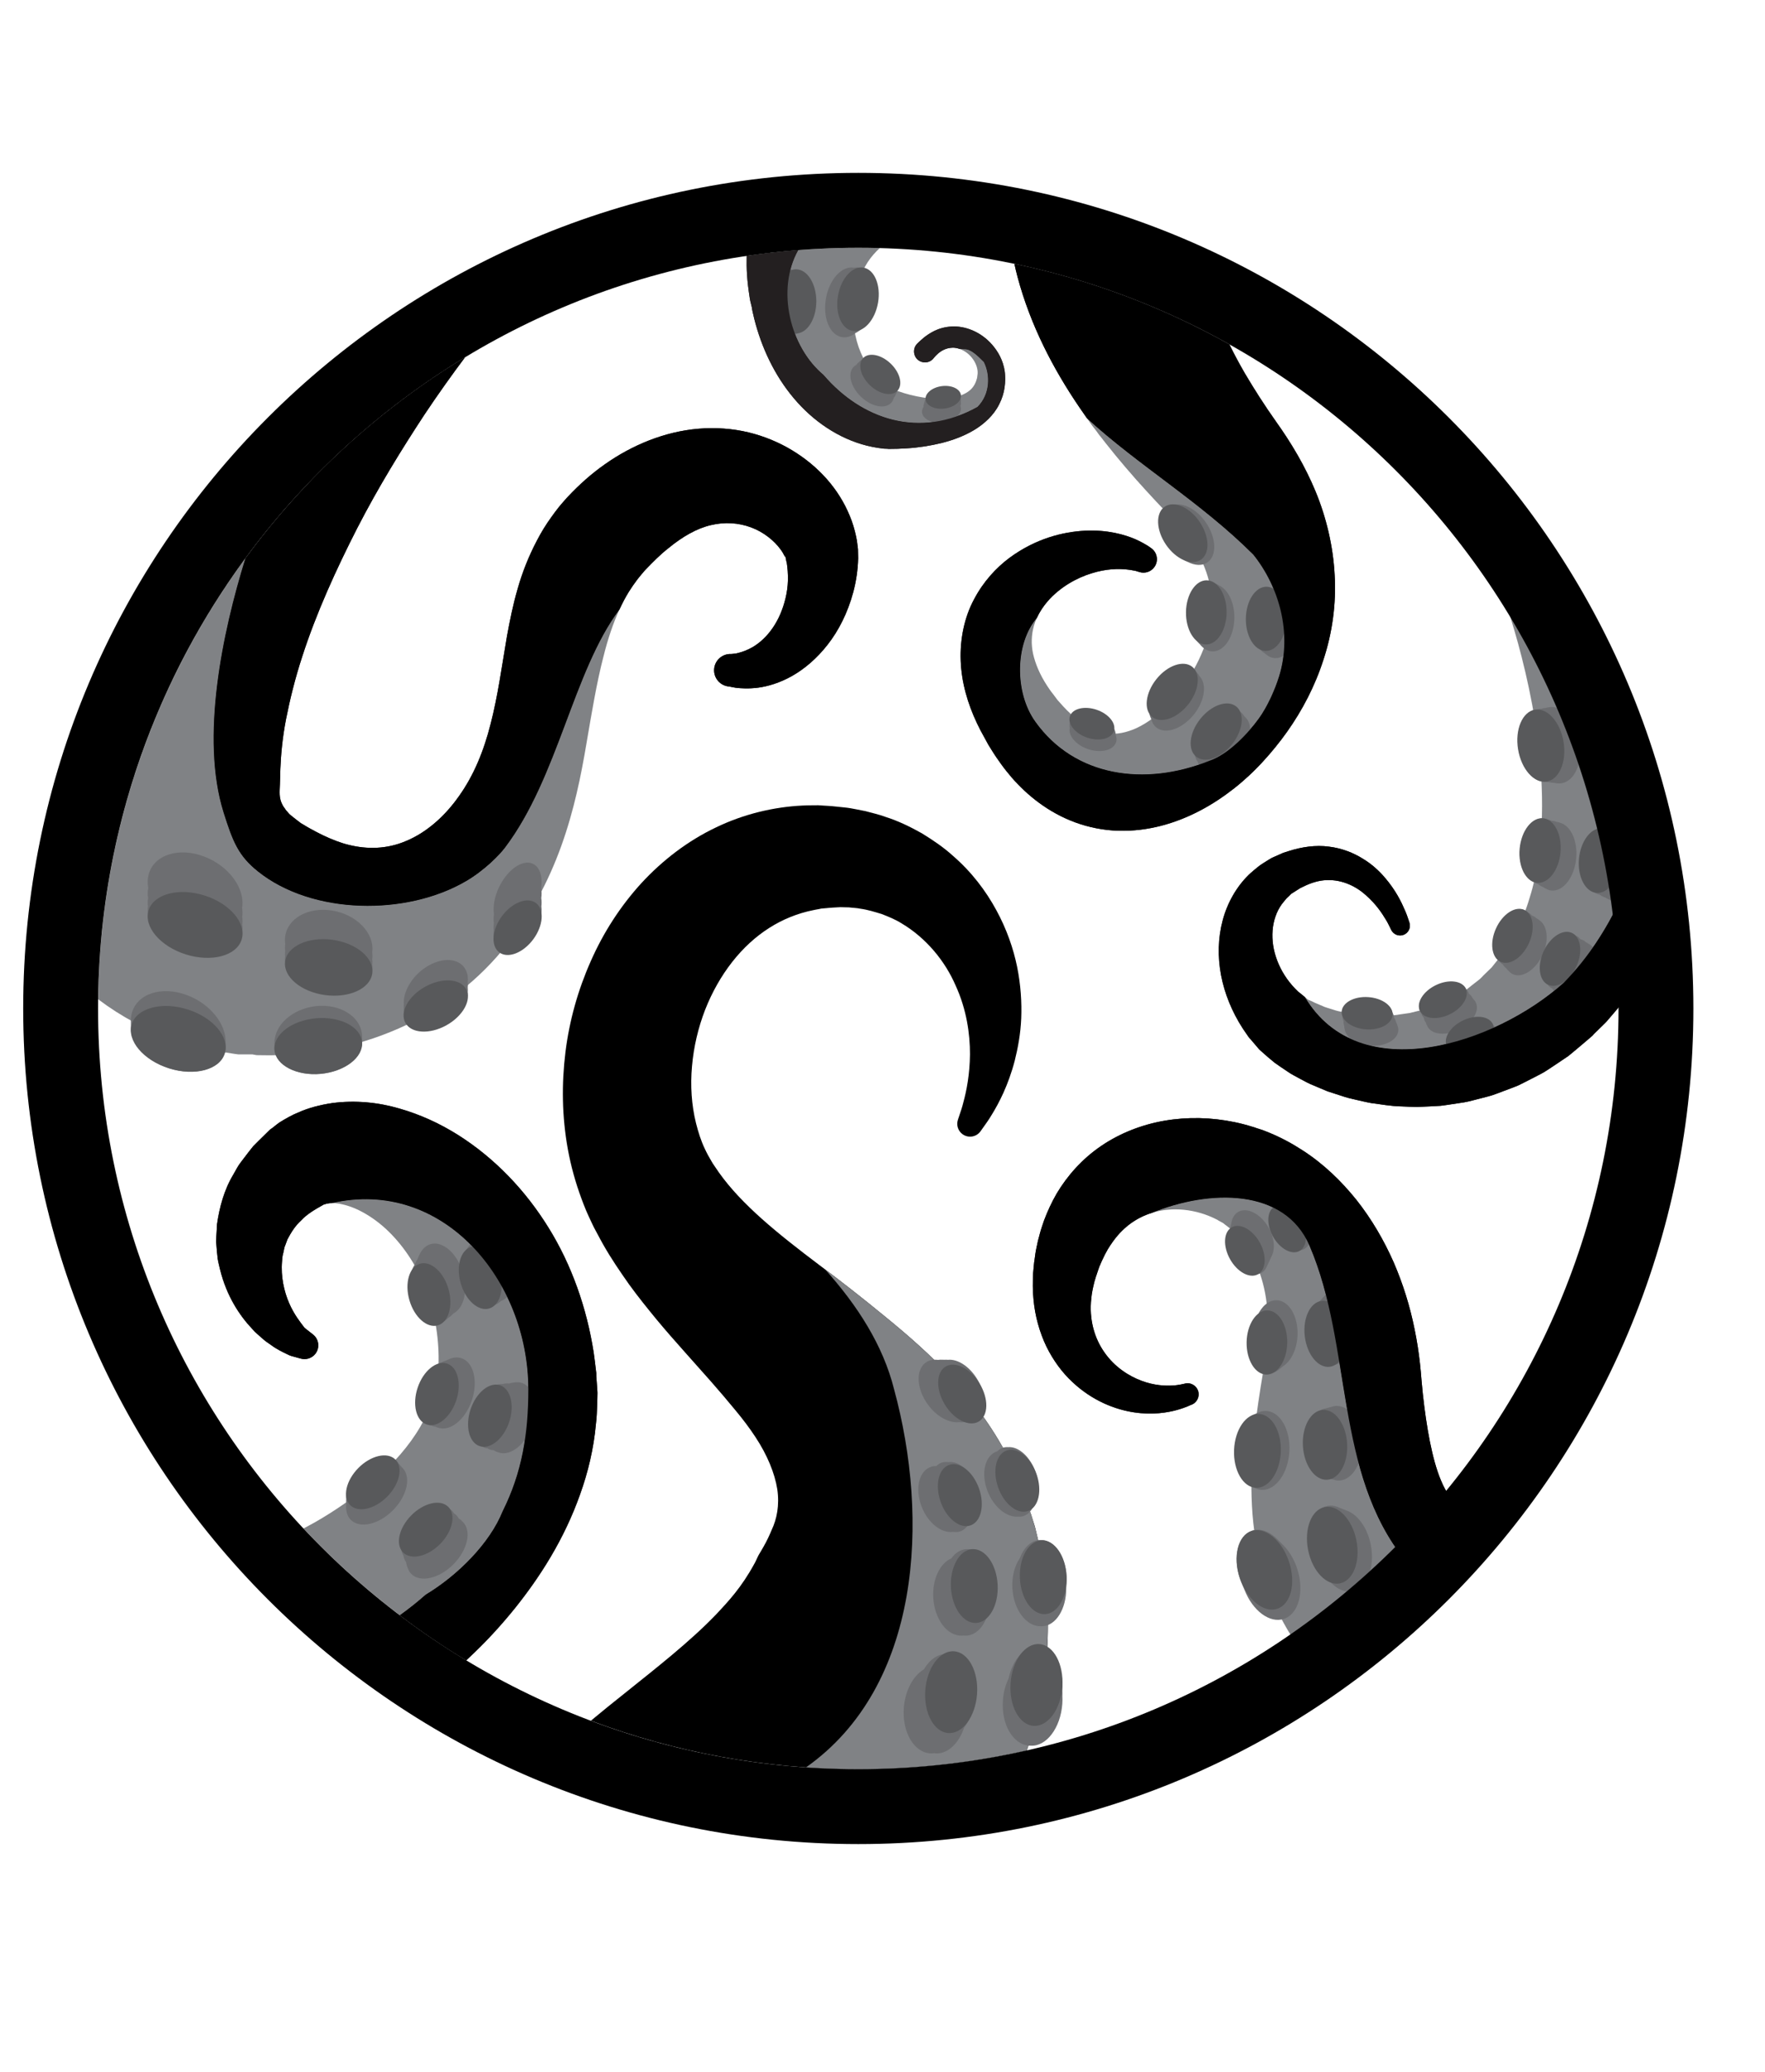 <?xml version="1.0" encoding="utf-8"?>
<!-- Generator: Adobe Illustrator 16.0.0, SVG Export Plug-In . SVG Version: 6.00 Build 0)  -->
<!DOCTYPE svg PUBLIC "-//W3C//DTD SVG 1.1//EN" "http://www.w3.org/Graphics/SVG/1.1/DTD/svg11.dtd">
<svg version="1.1" xmlns="http://www.w3.org/2000/svg" xmlns:xlink="http://www.w3.org/1999/xlink" x="0px" y="0px"
	 width="479.976px" height="563.088px" viewBox="0 0 479.976 563.088" enable-background="new 0 0 479.976 563.088"
	 xml:space="preserve">
<g id="Extras" display="none">
</g>
<g id="Fonts">
</g>
<g id="Logos">
	<g>
		<path fill="#808285" d="M408.83,161.908c0.035,0.103,0.068,0.191,0.104,0.298c2.325,6.847,5.427,16.992,7.72,29.253
			c1.137,6.118,2.084,12.774,2.471,19.688c0.393,6.907,0.323,14.107-0.638,21.144c-0.479,3.513-1.13,7.02-2.112,10.356
			c-0.955,3.36-2.119,6.649-3.658,9.682l-0.549,1.16l-0.49,0.903l-0.473,0.936l-0.229,0.482c-0.123,0.196-0.324,0.462-0.488,0.688
			l-2.012,2.845l-0.133,0.177c0.777-0.869,0.189-0.206,0.349-0.383l-0.052,0.057l-0.196,0.242l-0.402,0.483l-0.792,0.977
			l-1.59,2.005l-1.797,1.747c-0.621,0.563-1.155,1.277-1.836,1.752l-2,1.558l-1.003,0.806c-0.349,0.235-0.723,0.436-1.086,0.662
			l-2.188,1.358c-0.717,0.5-1.55,0.751-2.321,1.157c-0.789,0.35-1.559,0.805-2.382,1.102l-2.503,0.869
			c-0.42,0.145-0.833,0.313-1.266,0.443l-1.297,0.306l-2.625,0.645l-2.682,0.382c-1.799,0.359-3.611,0.276-5.44,0.428
			c-0.909,0.013-1.81-0.067-2.72-0.088c-0.916-0.02-1.832-0.05-2.711-0.202l-2.685-0.333l-2.573-0.569
			c-0.895-0.15-1.686-0.43-2.5-0.688c-0.79-0.275-1.682-0.464-2.38-0.821c-0.737-0.316-1.476-0.626-2.206-0.939
			c-0.463-0.259-0.957-0.48-1.49-0.684l-0.209-0.075c-0.084-0.059-0.199-0.166-0.304-0.244l-0.61-0.497
			c14.84,24.887,51.666,12.828,70.381-3.871c6.972-7.129,11.517-14.61,15.27-22.211c-0.289-1.903-0.567-3.806-0.908-5.711
			C434.502,210.699,423.797,184.635,408.83,161.908z"/>
		<path fill="#231F20" d="M425.229,267.105c-18.715,16.699-55.541,28.758-70.381,3.871l-0.007-0.013l-1.249-1.021l-0.311-0.251
			l-0.151-0.129l-0.081-0.063c0.909,0.976,0.229,0.238,0.418,0.446l-0.412-0.416l-0.836-0.825c-2.162-2.239-3.833-4.86-4.876-7.608
			c-2.14-5.51-1.645-11.338,1.188-15.308c0.354-0.501,0.785-0.938,1.153-1.429c0.387-0.47,0.753-0.697,1.106-1.1l0.266-0.284
			c0.125-0.101,0.342-0.218,0.505-0.326l1.042-0.662l0.524-0.328l0.259-0.161l0.123-0.083l0.066-0.038
			c-0.159,0.074-0.244,0.117-0.285,0.137c0.033-0.017,0.064-0.034,0.021-0.013l0.861-0.417c2.285-1.161,4.545-1.851,6.676-1.894
			c4.268-0.167,8.096,1.792,10.693,4.188c2.658,2.335,4.338,4.895,5.304,6.517c0.495,0.77,0.87,1.588,1.122,2.088
			c0.252,0.509,0.374,0.769,0.374,0.769c0.591,1.186,1.976,1.785,3.261,1.348c1.398-0.473,2.148-1.992,1.671-3.392
			c0,0-0.09-0.279-0.274-0.813c-0.19-0.543-0.411-1.297-0.929-2.468c-0.976-2.271-2.458-5.413-5.505-8.962
			c-1.518-1.751-3.438-3.59-5.988-5.114c-2.497-1.56-5.64-2.833-9.2-3.261c-3.56-0.477-7.392,0.061-11.016,1.24
			c-0.46,0.146-0.927,0.293-1.39,0.441c-0.481,0.216-0.965,0.431-1.454,0.647l-1.132,0.497c-0.202,0.091-0.365,0.147-0.589,0.27
			l-0.749,0.447c-0.979,0.616-2.089,1.257-2.95,1.956c-0.847,0.714-1.746,1.41-2.56,2.208c-3.275,3.212-5.771,7.555-7.036,12.312
			c-1.281,4.76-1.393,9.897-0.447,14.917c0.96,5.022,2.975,9.941,5.869,14.429l1.132,1.663l0.578,0.831
			c0.229,0.257-0.424-0.423,0.541,0.597l0.063,0.077l0.129,0.153l0.257,0.304l1.046,1.22l0.523,0.617
			c0.094,0.104,0.162,0.196,0.273,0.311l0.443,0.406c1.189,1.08,2.432,2.147,3.71,3.18c1.153,0.836,2.272,1.569,3.439,2.351
			c1.151,0.833,2.346,1.379,3.54,2.052c1.199,0.647,2.416,1.312,3.662,1.798c1.248,0.525,2.5,1.048,3.75,1.577
			c1.289,0.418,2.573,0.836,3.863,1.251c1.297,0.454,2.617,0.768,3.947,1.061c1.328,0.293,2.669,0.634,4.02,0.871
			c2.721,0.345,5.469,0.878,8.266,0.913c1.4,0.062,2.803,0.136,4.213,0.161l4.262-0.197l2.145-0.122
			c0.707-0.073,1.424-0.193,2.136-0.289l4.3-0.655c1.43-0.244,2.832-0.673,4.259-1.018c1.411-0.404,2.88-0.671,4.255-1.216
			l4.166-1.563c0.695-0.272,1.398-0.524,2.081-0.82l2.001-1l4.002-2.057c1.346-0.67,2.525-1.582,3.799-2.379l3.74-2.515
			c1.153-0.929,2.287-1.891,3.426-2.85l1.709-1.449l0.852-0.73l0.428-0.369l0.104-0.094c0.209-0.226-0.322,0.388,0.499-0.537
			l0.156-0.152l2.489-2.442c0.216-0.215,0.4-0.379,0.643-0.637l0.791-0.917l1.584-1.851l1.563-1.871l1.312-1.747
			c0.261-0.343,0.493-0.693,0.75-1.039c-0.224-8.417-0.989-16.912-2.271-25.439C436.745,252.495,432.2,259.976,425.229,267.105z"/>
		<g>
			<path fill="#6D6E71" d="M420.139,212.472c0.375,0.084,0.758,0.118,1.142,0.096c0.435,0.129,0.879,0.197,1.329,0.196
				c0.188,0.04,0.382,0.068,0.576,0.083c0.491,0.088,0.984,0.101,1.477,0.02c3.62-0.587,5.777-5.705,4.854-11.411
				c-0.946-5.707-4.641-9.859-8.254-9.264c-0.084,0.012-0.16,0.042-0.242,0.061c-0.064,0.007-0.123,0.004-0.178,0.014
				c-0.184,0.031-0.354,0.08-0.527,0.132c-0.131,0.009-0.259,0.009-0.385,0.031c-0.268,0.044-0.523,0.122-0.771,0.212
				c-0.236,0.001-0.469,0.015-0.701,0.053c-0.186,0.029-0.363,0.079-0.532,0.131c-0.123,0.008-0.253,0.008-0.384,0.031
				c-3.418,0.559-5.469,5.401-4.582,10.804C413.797,208.732,416.924,212.5,420.139,212.472z"/>
			<path fill="#6D6E71" d="M417.199,239.76c0.346,0.238,0.709,0.417,1.096,0.538c0.389,0.332,0.816,0.576,1.271,0.746
				c0.264,0.179,0.531,0.351,0.813,0.464c0.477,0.261,0.968,0.459,1.509,0.51c3.246,0.305,6.259-3.614,6.743-8.742
				c0.435-4.72-1.448-8.792-4.287-9.648c-0.305-0.13-0.619-0.196-0.949-0.246c-0.368-0.165-0.755-0.27-1.164-0.308
				c-0.067-0.006-0.134,0.014-0.197,0.011c-0.359-0.183-0.741-0.307-1.143-0.368c-0.357-0.157-0.737-0.26-1.129-0.296
				c-3.07-0.286-5.928,3.421-6.379,8.273C412.977,235.035,414.648,238.804,417.199,239.76z"/>
			<path fill="#6D6E71" d="M379.646,277.775c-0.094-0.435-0.294-0.852-0.565-1.25c-0.046-0.453-0.157-0.9-0.396-1.318
				c-0.439-2.089-3.158-3.847-6.566-4.073c-3.826-0.265-7.063,1.491-7.228,3.912c-0.026,0.402,0.06,0.795,0.198,1.173
				c-0.005,0.444,0.102,0.872,0.293,1.286c-0.004,0.041-0.022,0.074-0.029,0.115c-0.027,0.416,0.061,0.816,0.203,1.211
				c0,0.28,0.03,0.565,0.113,0.84c0.313,2.305,3.234,4.268,6.956,4.528c4.038,0.268,7.462-1.575,7.64-4.149
				c0.031-0.464-0.081-0.913-0.25-1.349C379.936,278.383,379.82,278.074,379.646,277.775z"/>
			<path fill="#6D6E71" d="M440.707,226.329c0,0-0.014,0.003-0.021,0c-0.174-0.042-0.34-0.114-0.52-0.133
				c-0.018,0-0.031,0.001-0.045,0c-0.359-0.149-0.734-0.25-1.121-0.286c-0.146-0.014-0.291,0.025-0.434,0.028
				c-0.455-0.253-0.939-0.446-1.458-0.494c-0.019-0.001-0.03,0.004-0.05,0.004c-0.357-0.155-0.73-0.256-1.121-0.292
				c-3.066-0.287-5.923,3.422-6.376,8.273c-0.42,4.494,1.386,8.358,4.095,9.141c0.447,0.3,0.931,0.507,1.448,0.607
				c0.458,0.377,0.97,0.618,1.511,0.774c0.283,0.189,0.577,0.354,0.883,0.467c0.471,0.251,0.954,0.443,1.48,0.492
				c3.252,0.306,6.266-3.613,6.752-8.742C446.199,231.042,443.955,226.628,440.707,226.329z"/>
			<path fill="#6D6E71" d="M419.524,259.436c1.744-3.831,1.331-7.794-0.837-9.294c-0.255-0.239-0.542-0.432-0.857-0.582
				c-0.268-0.254-0.57-0.468-0.906-0.621c-0.096-0.042-0.199-0.05-0.297-0.083c-0.318-0.367-0.672-0.681-1.107-0.88
				c-0.264-0.244-0.547-0.456-0.881-0.604c-2.463-1.129-5.916,1.121-7.689,5.025c-1.631,3.569-1.282,7.261,0.683,8.733
				c0.278,0.394,0.626,0.709,1.021,0.951c0.264,0.449,0.6,0.814,0.995,1.108c0.184,0.258,0.386,0.492,0.622,0.691
				c0.32,0.353,0.682,0.666,1.113,0.866C413.996,265.944,417.635,263.558,419.524,259.436z"/>
			<path fill="#6D6E71" d="M431.887,256.434c-0.005-0.005-0.005-0.003-0.005-0.003c-0.159-0.105-0.304-0.235-0.477-0.314
				c-0.036-0.016-0.079-0.016-0.118-0.034c-0.275-0.261-0.58-0.489-0.932-0.647c-0.168-0.077-0.347-0.1-0.525-0.146
				c-0.33-0.403-0.707-0.75-1.178-0.964c-0.045-0.018-0.089-0.018-0.135-0.039c-0.269-0.261-0.572-0.488-0.912-0.644
				c-2.472-1.129-5.92,1.122-7.694,5.024c-1.692,3.711-1.253,7.553,0.923,8.893c0.354,0.466,0.764,0.857,1.283,1.095l0,0
				c0.309,0.507,0.725,0.893,1.206,1.194c0.194,0.261,0.417,0.493,0.669,0.692c0.32,0.341,0.667,0.638,1.09,0.832
				c2.609,1.197,6.252-1.188,8.141-5.311C435.098,261.94,434.518,257.625,431.887,256.434z"/>
			<path fill="#6D6E71" d="M408.526,281.838c-0.143-0.212-0.302-0.413-0.487-0.584c-0.018-0.042-0.021-0.086-0.036-0.13
				c-0.238-0.478-0.618-0.855-1.066-1.17c-0.046-0.165-0.076-0.338-0.151-0.499c-0.172-0.343-0.42-0.627-0.707-0.885
				c-0.021-0.046-0.024-0.097-0.045-0.141c-0.777-1.593-2.943-2.228-5.401-1.803c0.979-1.423,1.304-2.944,0.702-4.184
				c-0.146-0.297-0.334-0.558-0.566-0.789c-0.117-0.165-0.221-0.328-0.362-0.466c-0.016-0.017-0.016-0.04-0.022-0.057
				c-0.214-0.432-0.546-0.773-0.932-1.069c-0.041-0.126-0.053-0.26-0.117-0.38c-0.154-0.313-0.373-0.584-0.627-0.824
				c-0.004-0.023-0.01-0.049-0.019-0.071c-1.063-2.182-4.724-2.589-8.17-0.903c-3.452,1.682-5.382,4.818-4.315,7.001
				c0.088,0.163,0.206,0.298,0.313,0.44c0.044,0.184,0.078,0.367,0.166,0.538c0.126,0.268,0.302,0.505,0.498,0.718
				c0.045,0.303,0.131,0.595,0.269,0.871c0.079,0.165,0.199,0.298,0.309,0.442c0.045,0.181,0.081,0.366,0.161,0.539
				c0.041,0.074,0.102,0.129,0.144,0.204c0.032,0.082,0.037,0.17,0.082,0.25c0.84,1.741,3.236,2.407,5.933,1.875
				c-0.824,1.292-1.064,2.653-0.52,3.766c0.104,0.221,0.251,0.411,0.412,0.594c0.05,0.174,0.08,0.355,0.16,0.521
				c0.16,0.329,0.395,0.603,0.661,0.854c0.038,0.332,0.126,0.651,0.274,0.952c0.103,0.221,0.26,0.411,0.416,0.594
				c0.05,0.176,0.076,0.355,0.161,0.518c0.046,0.104,0.132,0.184,0.194,0.282c0.026,0.078,0.033,0.162,0.069,0.233
				c1.124,2.315,4.989,2.738,8.642,0.962c3.635-1.785,5.678-5.093,4.551-7.405C408.953,282.335,408.758,282.071,408.526,281.838z"/>
		</g>
		<g>
			<path fill="#58595B" d="M425.195,201.626c0.879,5.389-1.16,10.218-4.58,10.779c-3.416,0.563-6.902-3.354-7.787-8.746
				c-0.883-5.388,1.16-10.218,4.57-10.776C420.82,192.321,424.309,196.241,425.195,201.626z"/>
			<path fill="#58595B" d="M424.365,231.67c-0.462,4.839-3.306,8.542-6.371,8.253c-3.07-0.288-5.189-4.444-4.741-9.285
				c0.45-4.841,3.301-8.543,6.368-8.258C422.689,222.669,424.808,226.83,424.365,231.67z"/>
			<path fill="#58595B" d="M440.508,234.397c-0.459,4.843-3.307,8.544-6.374,8.254c-3.067-0.287-5.189-4.442-4.741-9.287
				c0.456-4.842,3.301-8.541,6.369-8.256C438.834,225.395,440.953,229.558,440.508,234.397z"/>
			<path fill="#58595B" d="M415.761,256.372c-1.78,3.888-5.216,6.14-7.683,5.012c-2.473-1.127-3.027-5.196-1.244-9.088
				c1.771-3.894,5.211-6.143,7.674-5.016C416.985,248.407,417.531,252.48,415.761,256.372z"/>
			<path fill="#58595B" d="M428.697,262.627c-1.781,3.89-5.221,6.142-7.688,5.011c-2.465-1.125-3.027-5.196-1.244-9.085
				c1.775-3.897,5.219-6.143,7.677-5.016C429.916,254.664,430.469,258.733,428.697,262.627z"/>
			<path fill="#58595B" d="M394.289,275.639c-3.447,1.677-7.092,1.276-8.158-0.905c-1.063-2.176,0.861-5.307,4.307-6.985
				c3.437-1.68,7.091-1.273,8.151,0.899C399.654,270.835,397.725,273.958,394.289,275.639z"/>
			<path fill="#58595B" d="M371.479,279.75c-3.817-0.268-6.783-2.432-6.612-4.854c0.16-2.417,3.391-4.17,7.214-3.907
				c3.82,0.254,6.775,2.43,6.612,4.844C378.523,278.259,375.295,280.003,371.479,279.75z"/>
			<path fill="#58595B" d="M401.623,285.258c-3.447,1.677-7.094,1.278-8.157-0.905c-1.067-2.175,0.858-5.307,4.302-6.983
				c3.441-1.683,7.088-1.276,8.15,0.899C406.981,280.456,405.055,283.581,401.623,285.258z"/>
		</g>
		<path d="M425.229,267.105c-18.715,16.699-55.541,28.758-70.381,3.871l-0.007-0.013l-1.249-1.021l-0.311-0.251l-0.151-0.129
			l-0.081-0.063c0.909,0.976,0.229,0.238,0.418,0.446l-0.412-0.416l-0.836-0.825c-2.162-2.239-3.833-4.86-4.876-7.608
			c-2.14-5.51-1.645-11.338,1.188-15.308c0.354-0.501,0.785-0.938,1.153-1.429c0.387-0.47,0.753-0.697,1.106-1.1l0.266-0.284
			c0.125-0.101,0.342-0.218,0.505-0.326l1.042-0.662l0.524-0.328l0.259-0.161l0.123-0.083l0.066-0.038
			c-0.159,0.074-0.244,0.117-0.285,0.137c0.033-0.017,0.064-0.034,0.021-0.013l0.861-0.417c2.285-1.161,4.545-1.851,6.676-1.894
			c4.268-0.167,8.096,1.792,10.693,4.188c2.658,2.335,4.338,4.895,5.304,6.517c0.495,0.77,0.87,1.588,1.122,2.088
			c0.252,0.509,0.374,0.769,0.374,0.769c0.591,1.186,1.976,1.785,3.261,1.348c1.398-0.473,2.148-1.992,1.671-3.392
			c0,0-0.09-0.279-0.274-0.813c-0.19-0.543-0.411-1.297-0.929-2.468c-0.976-2.271-2.458-5.413-5.505-8.962
			c-1.518-1.751-3.438-3.59-5.988-5.114c-2.497-1.56-5.64-2.833-9.2-3.261c-3.56-0.477-7.392,0.061-11.016,1.24
			c-0.46,0.146-0.927,0.293-1.39,0.441c-0.481,0.216-0.965,0.431-1.454,0.647l-1.132,0.497c-0.202,0.091-0.365,0.147-0.589,0.27
			l-0.749,0.447c-0.979,0.616-2.089,1.257-2.95,1.956c-0.847,0.714-1.746,1.41-2.56,2.208c-3.275,3.212-5.771,7.555-7.036,12.312
			c-1.281,4.76-1.393,9.897-0.447,14.917c0.96,5.022,2.975,9.941,5.869,14.429l1.132,1.663l0.578,0.831
			c0.229,0.257-0.424-0.423,0.541,0.597l0.063,0.077l0.129,0.153l0.257,0.304l1.046,1.22l0.523,0.617
			c0.094,0.104,0.162,0.196,0.273,0.311l0.443,0.406c1.189,1.08,2.432,2.147,3.71,3.18c1.153,0.836,2.272,1.569,3.439,2.351
			c1.151,0.833,2.346,1.379,3.54,2.052c1.199,0.647,2.416,1.312,3.662,1.798c1.248,0.525,2.5,1.048,3.75,1.577
			c1.289,0.418,2.573,0.836,3.863,1.251c1.297,0.454,2.617,0.768,3.947,1.061c1.328,0.293,2.669,0.634,4.02,0.871
			c2.721,0.345,5.469,0.878,8.266,0.913c1.4,0.062,2.803,0.136,4.213,0.161l4.262-0.197l2.145-0.122
			c0.707-0.073,1.424-0.193,2.136-0.289l4.3-0.655c1.43-0.244,2.832-0.673,4.259-1.018c1.411-0.404,2.88-0.671,4.255-1.216
			l4.166-1.563c0.695-0.272,1.398-0.524,2.081-0.82l2.001-1l4.002-2.057c1.346-0.67,2.525-1.582,3.799-2.379l3.74-2.515
			c1.153-0.929,2.287-1.891,3.426-2.85l1.709-1.449l0.852-0.73l0.428-0.369l0.104-0.094c0.209-0.226-0.322,0.388,0.499-0.537
			l0.156-0.152l2.489-2.442c0.216-0.215,0.4-0.379,0.643-0.637l0.791-0.917l1.584-1.851l1.563-1.871l1.312-1.747
			c0.261-0.343,0.493-0.693,0.75-1.039c-0.224-8.417-0.989-16.912-2.271-25.439C436.745,252.495,432.2,259.976,425.229,267.105z"/>
		<path fill="#808285" d="M356.115,338.546c-6.771-15.748-27.257-15.316-42.908-8.917c1.99-0.617,4.105-0.95,6.34-0.956
			c3.08-0.017,6.313,0.61,9.287,1.819c0.741,0.298,1.467,0.635,2.177,1l0.261,0.138l0.066,0.036
			c0.295,0.123-0.332-0.132-0.228-0.084l0.199,0.109l0.81,0.434c0.681,0.339,0.689,0.456,0.943,0.637
			c1.082,0.792,2.406,1.854,3.453,2.976c4.342,4.576,7.07,11.184,7.928,18.348c0.43,3.594,0.503,7.301,0.18,11.047
			c-0.139,1.87-0.388,3.748-0.717,5.625c-0.145,0.93-0.344,1.874-0.526,2.804l-0.614,3.746c-1.621,10.469-3.113,21.408-2.162,34.22
			c0.52,6.377,1.73,13.298,4.295,20.336c2.539,7.022,6.547,14.015,11.411,19.85c0.134,0.15,0.27,0.289,0.401,0.445
			c9.431-8.557,17.957-17.917,25.552-27.917C362.702,400.177,367.925,366.025,356.115,338.546z"/>
		<g>
			<path fill="#231F20" d="M367.111,442.018c0.344-0.359,0.671-0.725,1.016-1.083C367.782,441.293,367.455,441.659,367.111,442.018z
				"/>
			<path fill="#231F20" d="M376.613,431.35c0.564-0.68,1.115-1.367,1.676-2.058C377.729,429.983,377.178,430.67,376.613,431.35z"/>
			<path fill="#231F20" d="M371.475,437.286c0.496-0.545,0.989-1.095,1.473-1.647C372.464,436.191,371.966,436.739,371.475,437.286z
				"/>
			<path fill="#231F20" d="M361.521,447.634c0.387-0.374,0.772-0.747,1.153-1.125C362.293,446.887,361.907,447.26,361.521,447.634z"
				/>
			<path fill="#231F20" d="M315.637,329.049c0.393-0.073,0.788-0.139,1.191-0.188C316.428,328.913,316.029,328.977,315.637,329.049z
				"/>
			<path fill="#231F20" d="M368.914,326.147c-4.158-5.181-9.062-9.911-14.76-13.564c-2.87-1.857-5.727-3.4-9.018-4.761
				c-0.852-0.338-1.924-0.784-2.366-0.894l-0.876-0.276l-0.216-0.07c0.032,0.021-0.669-0.262-0.444-0.166l-0.146-0.042l-0.591-0.178
				c-1.565-0.487-3.141-0.901-4.726-1.228c-6.336-1.313-12.773-1.466-19.005-0.409c-6.227,1.059-12.239,3.411-17.354,6.901
				c-5.132,3.493-9.197,8.099-12.057,12.908c-1.407,2.427-2.527,4.894-3.445,7.337c-0.4,1.228-0.857,2.439-1.156,3.654l-0.481,1.801
				l-0.415,1.928c-0.313,1.399-0.352,2.192-0.516,3.236l-0.049,0.371c0.037-0.16-0.057,0.32-0.057,0.311l-0.016,0.113l-0.021,0.225
				l-0.088,0.892l-0.163,1.774c-0.115,2.383-0.146,4.727,0.1,7.046c0.4,4.619,1.668,9.042,3.512,12.894
				c1.893,3.84,4.349,7.126,7.093,9.664c5.486,5.144,11.676,7.462,16.722,8.221c5.105,0.765,9.132,0.061,11.717-0.648
				c2.852-0.82,3.692-1.393,3.77-1.371c1.58-0.5,2.461-2.197,1.96-3.783c-0.502-1.587-2.194-2.469-3.784-1.965
				c0.059-0.044-1.418,0.396-3.166,0.474c-1.993,0.124-5.002,0.003-8.438-1.285c-3.398-1.259-7.264-3.693-10.025-7.622
				c-2.785-3.881-4.3-9.084-3.631-14.841c0.121-1.432,0.459-2.913,0.821-4.4l0.335-1.123l0.17-0.562l0.039-0.142l0.025-0.071
				c0.015-0.068-0.073,0.354-0.021,0.133l0.114-0.352c0.317-0.89,0.655-2.07,0.944-2.599l0.432-0.998l0.529-1.097
				c0.322-0.748,0.757-1.41,1.12-2.122c0.831-1.349,1.726-2.621,2.714-3.767c2.91-3.347,6.578-5.54,10.785-6.483
				c-0.536,0.123-1.061,0.259-1.578,0.42c15.651-6.4,36.137-6.831,42.908,8.917c11.81,27.479,6.587,61.63,26.147,85.697
				c-0.55,0.725-1.116,1.441-1.677,2.161c4.938-6.327,9.51-12.905,13.66-19.727c-0.844-1.136-1.684-2.604-2.434-4.459
				c-2.366-5.675-3.883-14.239-4.891-23.415l-0.348-3.646c-0.123-1.538-0.244-3.071-0.424-4.615
				c-0.342-3.083-0.816-6.17-1.455-9.259c-1.236-6.171-3.131-12.325-5.712-18.266C376.357,337.088,373.035,331.361,368.914,326.147z
				"/>
			<path fill="#231F20" d="M317.547,328.78c0.658-0.061,1.319-0.101,2-0.106C318.866,328.678,318.205,328.718,317.547,328.78z"/>
		</g>
		<g>
			<path fill="#6D6E71" d="M345.103,373.261c0.935,0.011,1.82-0.37,2.62-0.99c0.14-0.087,0.261-0.219,0.399-0.326
				c0.142-0.087,0.267-0.219,0.405-0.324c0.137-0.088,0.263-0.224,0.396-0.325c2.201-1.394,3.816-4.692,3.94-8.556
				c0.14-5.148-2.425-9.35-5.747-9.372c-2.083-0.027-3.963,1.6-5.118,4.077c-0.097,0.181-0.206,0.344-0.299,0.534
				c-0.1,0.182-0.209,0.342-0.297,0.535c-0.097,0.18-0.211,0.343-0.299,0.535c-0.81,1.488-1.339,3.348-1.402,5.401
				C339.558,369.294,341.969,373.234,345.103,373.261z"/>
			<path fill="#6D6E71" d="M354.696,339.43c0.625-0.343,1.069-0.904,1.374-1.587c0.218-0.256,0.396-0.549,0.541-0.875
				c0.218-0.255,0.395-0.553,0.539-0.876c0.215-0.261,0.396-0.553,0.538-0.877c1.421-1.709,1.356-4.953-0.327-7.957
				c-1.998-3.551-5.494-5.383-7.821-4.096c-0.876,0.481-1.454,1.345-1.732,2.424c-0.163,0.309-0.294,0.653-0.387,1.021
				c-0.163,0.307-0.292,0.652-0.384,1.019c-0.164,0.31-0.295,0.655-0.39,1.023c-0.916,1.699-0.704,4.409,0.707,6.927
				C349.231,338.911,352.516,340.637,354.696,339.43z"/>
			<path fill="#6D6E71" d="M334.435,334.419c-0.091,0.291-0.147,0.599-0.194,0.919c-0.549,1.778-0.226,4.216,1.062,6.506
				c1.985,3.521,5.45,5.341,7.758,4.068c0.751-0.416,1.257-1.128,1.571-1.998c0.14-0.235,0.254-0.497,0.352-0.773
				c0.143-0.236,0.257-0.495,0.356-0.773c0.146-0.236,0.253-0.497,0.354-0.771c1.13-1.895,0.947-5.02-0.684-7.932
				c-2.119-3.739-5.804-5.68-8.257-4.325c-1.101,0.609-1.732,1.796-1.937,3.244c-0.088,0.291-0.145,0.596-0.191,0.92
				C334.539,333.79,334.477,334.102,334.435,334.419z"/>
			<path fill="#6D6E71" d="M348.255,419.221c-0.129-0.132-0.26-0.271-0.396-0.399c-0.13-0.136-0.264-0.274-0.398-0.401
				c-2.113-2.174-4.67-3.196-6.934-2.435c-3.799,1.272-5.314,7.043-3.381,12.884c0.159,0.494,0.35,0.965,0.551,1.426
				c0.076,0.202,0.158,0.393,0.242,0.589c0.078,0.202,0.161,0.396,0.242,0.593c0.076,0.199,0.161,0.396,0.246,0.591
				c2.218,5.684,6.865,9.189,10.721,7.896c4.039-1.348,5.646-7.486,3.592-13.71c-0.912-2.735-2.382-5.034-4.08-6.632
				C348.527,419.487,348.393,419.351,348.255,419.221z"/>
			<path fill="#6D6E71" d="M350.639,394.391c0.301-5.916-2.541-10.821-6.373-10.936c-0.779-0.025-1.538,0.165-2.257,0.513
				c-0.103,0.041-0.206,0.089-0.304,0.136c-0.1,0.042-0.199,0.089-0.297,0.137c-0.102,0.042-0.207,0.09-0.304,0.137
				c-2.769,1.134-4.958,4.947-5.198,9.535c-0.219,4.305,1.34,8.005,3.718,9.527c0.088,0.06,0.183,0.105,0.274,0.161
				c0.091,0.066,0.182,0.11,0.277,0.168c0.086,0.064,0.184,0.105,0.271,0.166c0.818,0.593,1.73,0.943,2.713,0.974
				C346.979,405.028,350.328,400.321,350.639,394.391z"/>
			<path fill="#6D6E71" d="M363.24,382.092c-0.379,0.027-0.752,0.114-1.109,0.238c-0.212,0.036-0.406,0.091-0.61,0.162
				c-0.204,0.039-0.408,0.093-0.604,0.161c-0.209,0.039-0.414,0.096-0.607,0.163c-3.161,0.594-5.465,4.873-5.204,9.881
				c0.249,4.781,2.733,8.545,5.745,9.021c0.199,0.065,0.402,0.106,0.607,0.142c0.205,0.062,0.405,0.106,0.615,0.141
				c0.203,0.06,0.406,0.103,0.611,0.136c0.521,0.166,1.061,0.264,1.609,0.227c3.622-0.243,6.32-4.986,6.028-10.59
				C370.027,386.178,366.866,381.838,363.24,382.092z"/>
			<path fill="#6D6E71" d="M366.111,410.494c-0.218-0.103-0.438-0.188-0.664-0.264c-0.219-0.102-0.441-0.189-0.666-0.265
				c-0.218-0.101-0.445-0.19-0.666-0.264c-1.008-0.475-2.068-0.65-3.112-0.437c-3.727,0.756-5.842,6.035-4.738,11.774
				c0.629,3.241,2.154,5.94,4.031,7.54c0.199,0.197,0.402,0.389,0.607,0.563c0.197,0.204,0.399,0.396,0.607,0.569
				c0.202,0.203,0.401,0.392,0.61,0.568c1.67,1.691,3.682,2.54,5.64,2.14c3.966-0.799,6.21-6.409,5.026-12.525
				C371.871,415.149,369.145,411.498,366.111,410.494z"/>
			<path fill="#6D6E71" d="M363.193,350.44c-1.205,0.151-2.264,0.831-3.105,1.873c-0.27,0.245-0.516,0.512-0.747,0.815
				c-0.187,0.196-0.386,0.376-0.562,0.607c-0.189,0.196-0.391,0.374-0.564,0.606c-1.713,1.727-2.676,4.889-2.285,8.38
				c0.564,4.965,3.619,8.652,6.844,8.238c0.586-0.073,1.113-0.314,1.623-0.629c0.23-0.095,0.448-0.225,0.662-0.357
				c0.209-0.088,0.408-0.2,0.605-0.319c0.289-0.11,0.576-0.246,0.846-0.424c2.768-1.206,4.488-5.363,3.965-10.028
				C369.873,353.925,366.617,349.993,363.193,350.44z"/>
		</g>
		<g>
			<path fill="#58595B" d="M348.301,394.564c-0.225,5.545-3.25,9.925-6.758,9.776c-3.516-0.142-6.178-4.749-5.951-10.297
				c0.223-5.538,3.26-9.919,6.764-9.772C345.869,384.411,348.527,389.026,348.301,394.564z"/>
			<path fill="#58595B" d="M366.341,392.296c0.319,5.246-2.112,9.662-5.429,9.856c-3.33,0.203-6.273-3.885-6.591-9.131
				c-0.32-5.234,2.118-9.654,5.434-9.852C363.08,382.966,366.021,387.059,366.341,392.296z"/>
			<path fill="#58595B" d="M350.534,424.413c1.94,5.841,0.524,11.576-3.177,12.798c-3.696,1.234-8.27-2.5-10.215-8.339
				c-1.943-5.838-0.52-11.572,3.176-12.8C344.014,414.84,348.582,418.583,350.534,424.413z"/>
			<path fill="#58595B" d="M368.867,418.643c1.141,5.732-0.873,10.964-4.5,11.678c-3.633,0.725-7.492-3.332-8.637-9.062
				c-1.137-5.725,0.881-10.962,4.506-11.676C363.862,408.855,367.722,412.925,368.867,418.643z"/>
			<path fill="#58595B" d="M350.051,364.955c-0.1,4.821-2.646,8.679-5.688,8.616c-3.059-0.06-5.45-4.008-5.358-8.828
				c0.096-4.813,2.635-8.678,5.686-8.611C347.741,356.188,350.133,360.143,350.051,364.955z"/>
			<path fill="#58595B" d="M342.576,337.67c1.965,3.531,1.75,7.4-0.484,8.641c-2.24,1.247-5.637-0.601-7.607-4.127
				c-1.963-3.525-1.758-7.402,0.477-8.638C337.199,332.293,340.602,334.147,342.576,337.67z"/>
			<path fill="#58595B" d="M353.85,331.784c1.867,3.344,1.664,7.009-0.456,8.188c-2.124,1.18-5.341-0.573-7.204-3.913
				c-1.863-3.339-1.67-7.009,0.449-8.184C348.76,326.691,351.977,328.445,353.85,331.784z"/>
			<path fill="#58595B" d="M366.176,361.812c0.596,4.951-1.458,9.272-4.589,9.642c-3.142,0.378-6.157-3.324-6.761-8.273
				c-0.593-4.947,1.462-9.273,4.592-9.641C362.553,353.157,365.576,356.866,366.176,361.812z"/>
		</g>
		<g>
			<path d="M367.111,442.018c0.344-0.359,0.671-0.725,1.016-1.083C367.782,441.293,367.455,441.659,367.111,442.018z"/>
			<path d="M376.613,431.35c0.564-0.68,1.115-1.367,1.676-2.058C377.729,429.983,377.178,430.67,376.613,431.35z"/>
			<path d="M371.475,437.286c0.496-0.545,0.989-1.095,1.473-1.647C372.464,436.191,371.966,436.739,371.475,437.286z"/>
			<path d="M361.521,447.634c0.387-0.374,0.772-0.747,1.153-1.125C362.293,446.887,361.907,447.26,361.521,447.634z"/>
			<path d="M315.637,329.049c0.393-0.073,0.788-0.139,1.191-0.188C316.428,328.913,316.029,328.977,315.637,329.049z"/>
			<path d="M368.914,326.147c-4.158-5.181-9.062-9.911-14.76-13.564c-2.87-1.857-5.727-3.4-9.018-4.761
				c-0.852-0.338-1.924-0.784-2.366-0.894l-0.876-0.276l-0.216-0.07c0.032,0.021-0.669-0.262-0.444-0.166l-0.146-0.042l-0.591-0.178
				c-1.565-0.487-3.141-0.901-4.726-1.228c-6.336-1.313-12.773-1.466-19.005-0.409c-6.227,1.059-12.239,3.411-17.354,6.901
				c-5.132,3.493-9.197,8.099-12.057,12.908c-1.407,2.427-2.527,4.894-3.445,7.337c-0.4,1.228-0.857,2.439-1.156,3.654l-0.481,1.801
				l-0.415,1.928c-0.313,1.399-0.352,2.192-0.516,3.236l-0.049,0.371c0.037-0.16-0.057,0.32-0.057,0.311l-0.016,0.113l-0.021,0.225
				l-0.088,0.892l-0.163,1.774c-0.115,2.383-0.146,4.727,0.1,7.046c0.4,4.619,1.668,9.042,3.512,12.894
				c1.893,3.84,4.349,7.126,7.093,9.664c5.486,5.144,11.676,7.462,16.722,8.221c5.105,0.765,9.132,0.061,11.717-0.648
				c2.852-0.82,3.692-1.393,3.77-1.371c1.58-0.5,2.461-2.197,1.96-3.783c-0.502-1.587-2.194-2.469-3.784-1.965
				c0.059-0.044-1.418,0.396-3.166,0.474c-1.993,0.124-5.002,0.003-8.438-1.285c-3.398-1.259-7.264-3.693-10.025-7.622
				c-2.785-3.881-4.3-9.084-3.631-14.841c0.121-1.432,0.459-2.913,0.821-4.4l0.335-1.123l0.17-0.562l0.039-0.142l0.025-0.071
				c0.015-0.068-0.073,0.354-0.021,0.133l0.114-0.352c0.317-0.89,0.655-2.07,0.944-2.599l0.432-0.998l0.529-1.097
				c0.322-0.748,0.757-1.41,1.12-2.122c0.831-1.349,1.726-2.621,2.714-3.767c2.91-3.347,6.578-5.54,10.785-6.483
				c-0.536,0.123-1.061,0.259-1.578,0.42c15.651-6.4,36.137-6.831,42.908,8.917c11.81,27.479,6.587,61.63,26.147,85.697
				c-0.55,0.725-1.116,1.441-1.677,2.161c4.938-6.327,9.51-12.905,13.66-19.727c-0.844-1.136-1.684-2.604-2.434-4.459
				c-2.366-5.675-3.883-14.239-4.891-23.415l-0.348-3.646c-0.123-1.538-0.244-3.071-0.424-4.615
				c-0.342-3.083-0.816-6.17-1.455-9.259c-1.236-6.171-3.131-12.325-5.712-18.266C376.357,337.088,373.035,331.361,368.914,326.147z
				"/>
			<path d="M317.547,328.78c0.658-0.061,1.319-0.101,2-0.106C318.866,328.678,318.205,328.718,317.547,328.78z"/>
		</g>
		<path d="M282.91,421.245c-0.218-1.112-0.495-2.198-0.744-3.294l-0.396-1.64l-0.199-0.818l-0.1-0.409l-0.05-0.204
			c-0.509-1.569-1.14-3.61-1.14-3.61l-0.49-1.135c-0.072-0.118-0.196-0.522-0.309-0.899l-0.35-1.103
			c-0.475-1.47-0.963-2.926-1.482-4.365c-0.253-0.768-0.521-1.34-0.785-1.932l-0.807-1.781c-4.233-9.54-10.346-17.928-16.592-24.899
			c-6.326-6.926-12.882-12.543-19.039-17.56c-6.158-5.055-11.992-9.604-17.635-13.809c-11.189-8.443-21.1-16.384-27.326-25.197
			c-0.394-0.545-0.744-1.097-1.122-1.646l-0.28-0.416l-0.133-0.207l-0.073-0.104c-0.157-0.283,0.143,0.272,0.078,0.159l-0.667-1.149
			l-0.795-1.396c-0.272-0.527-0.55-1.056-0.799-1.604c-1.039-2.17-1.787-4.538-2.402-6.98c-1.218-4.896-1.568-10.209-1.091-15.474
			c0.458-5.265,1.689-10.491,3.562-15.319c1.889-4.825,4.408-9.242,7.365-13.016c5.95-7.573,13.506-12.377,22.117-14.097
			c0.537-0.126,1.082-0.208,1.625-0.304l0.411-0.073c-0.95,0.023-0.183,0-0.354,0l0.141-0.011l0.28-0.025l1.127-0.1l1.121-0.103
			c0.345-0.026,0.832-0.079,0.977-0.072c0.427-0.016,0.858-0.039,1.296-0.073c0.402-0.057,0.93-0.034,1.461-0.016l1.58,0.036
			c1.014,0.141,2.076,0.136,3.062,0.358c2.031,0.267,3.925,0.883,5.842,1.458c1.829,0.725,3.688,1.458,5.344,2.508
			c6.751,3.992,11.89,10.325,14.726,16.898c3.009,6.558,3.918,13.207,3.91,18.702c-0.055,5.524-0.959,9.968-1.771,12.948
			c-0.359,1.517-0.783,2.634-1.031,3.408c-0.256,0.774-0.391,1.172-0.391,1.172l-0.09,0.276c-0.471,1.415,0.012,3.027,1.288,3.936
			c1.571,1.117,3.747,0.749,4.864-0.818c0,0,0.273-0.391,0.809-1.14c0.522-0.754,1.367-1.855,2.281-3.41
			c1.883-3.066,4.425-7.848,6.207-14.608c0.84-3.374,1.59-7.232,1.768-11.528c0.168-4.292-0.106-9.011-1.115-14.011
			c-1.025-4.991-2.838-10.241-5.676-15.436c-2.821-5.191-6.693-10.341-11.809-14.758c-2.506-2.277-5.39-4.23-8.433-6.097
			c-3.102-1.737-6.403-3.363-9.94-4.472c-1.75-0.655-3.566-1.042-5.392-1.546c-0.923-0.182-1.844-0.363-2.776-0.549
			c-0.92-0.177-1.846-0.354-2.924-0.454c-1.049-0.108-2.1-0.218-3.152-0.327c-0.604-0.063-0.864-0.065-1.262-0.096l-1.126-0.067
			l-1.132-0.072l-0.281-0.019l-0.141-0.01c-0.268,0.002,0.4-0.022-0.641,0.007l-0.717,0.002c-0.969,0.009-1.937,0.009-2.912,0.065
			c-7.798,0.366-16.01,2.287-23.583,5.952c-7.617,3.615-14.513,8.891-20.274,15.131c-5.732,6.278-10.383,13.5-13.797,21.276
			c-3.451,7.765-5.79,16.061-6.86,24.664c-1.056,8.592-0.97,17.505,0.665,26.442c0.813,4.467,2.049,8.92,3.67,13.314
			c0.392,1.1,0.83,2.189,1.285,3.277c0.203,0.516,0.527,1.19,0.79,1.776l0.749,1.602l0.572,1.196l0.932,1.732
			c0.527,0.972,1.035,1.971,1.586,2.922c2.17,3.831,4.6,7.374,7.025,10.816c2.447,3.386,5.019,6.555,7.539,9.624
			c2.523,3.032,5.08,5.94,7.562,8.718c2.411,2.709,4.814,5.411,7.206,8.1c2.308,2.625,4.502,5.207,6.545,7.689
			c2.076,2.487,3.938,4.941,5.545,7.398c3.234,4.904,5.242,9.823,5.938,14.187c0.635,4.379-0.133,8.089-1.521,11.035
			c0,0-0.679,1.673-1.527,3.304c-0.871,1.675-1.912,3.31-2.021,3.528c-0.454,0.854-0.764,1.712-1.227,2.484
			c-3.452,6.299-6.899,10.009-10.463,13.788c-3.569,3.702-7.616,7.307-11.872,10.88c-4.25,3.554-8.557,6.982-12.344,10
			c-3.762,2.993-7.086,5.673-9.174,7.437c-0.183,0.159-0.355,0.304-0.533,0.452c22.622,8.503,47.119,13.163,72.715,13.163
			c15.751,0,31.084-1.769,45.826-5.104c0.836-2.466,1.616-4.981,2.293-7.575c0.576-2.071,1.034-4.235,1.494-6.381
			c0.404-2.175,0.754-4.383,1.075-6.594c1.182-8.901,1.173-18.184-0.062-27.199C283.756,425.689,283.318,423.478,282.91,421.245z"/>
		<path fill="#808285" d="M284.033,427.956c-0.277-2.266-0.715-4.478-1.123-6.71c-0.218-1.112-0.495-2.198-0.744-3.294l-0.396-1.64
			l-0.199-0.818l-0.1-0.409l-0.05-0.204c-0.509-1.569-1.14-3.61-1.14-3.61l-0.49-1.135c-0.072-0.118-0.196-0.522-0.309-0.899
			l-0.35-1.103c-0.475-1.47-0.963-2.926-1.482-4.365c-0.253-0.768-0.521-1.34-0.785-1.932l-0.807-1.781
			c-4.233-9.54-10.346-17.928-16.592-24.899c-6.326-6.926-12.882-12.543-19.039-17.56c-5.59-4.585-10.903-8.743-16.057-12.617
			c8.731,9.713,15.758,20.564,18.76,32.57c9.602,35.213,7.434,80.681-23.957,102.778c4.701,0.32,9.447,0.483,14.232,0.483
			c15.751,0,31.084-1.769,45.826-5.104c0.836-2.466,1.616-4.981,2.293-7.575c0.576-2.071,1.034-4.235,1.494-6.381
			c0.404-2.175,0.754-4.383,1.075-6.594C285.276,446.253,285.268,436.971,284.033,427.956z"/>
		<path fill="#808285" d="M136.699,410.702c5.236-10.47,6.98-20.938,6.98-33.153c0-29.565-23.197-57.571-53.576-50.563
			c0.639-0.048,1.394,0.043,2.188,0.143c1.791,0.336,3.975,1.013,6.311,2.294c2.318,1.258,4.722,2.977,6.942,5.129
			c4.466,4.308,8.185,10.071,10.505,16.402c2.334,6.349,3.434,13.211,3.201,20.16l-0.157,2.611l-0.038,0.649
			c0,0.218-0.019-1.636-0.012-0.8l-0.014,0.114l-0.02,0.222l-0.045,0.442l-0.178,1.774c-0.064,0.559-0.107,1.256-0.189,1.698
			c-0.096,0.214-0.191,0.425-0.27,0.632c-0.182,0.44-0.227,0.717-0.514,1.494c-0.795,2.643-2.02,5.234-3.527,7.802
			c-2.967,5.127-7.334,10.066-12.344,14.449c-5.023,4.375-10.632,8.277-16.305,11.517c-1.039,0.583-2.074,1.128-3.106,1.676
			c8.039,8.582,16.808,16.47,26.196,23.582c2.41-1.726,4.765-3.579,7.035-5.595C124.487,428.146,133.211,419.424,136.699,410.702z"
			/>
		<g>
			<path fill="#231F20" d="M102.359,433.943c2.081,1.703,4.18,3.376,6.322,5.002C106.539,437.32,104.44,435.646,102.359,433.943z"/>
			<path fill="#231F20" d="M82.532,415.396c1.849,1.974,3.742,3.899,5.667,5.797C86.274,419.297,84.381,417.369,82.532,415.396z"/>
			<path fill="#231F20" d="M89.949,422.877c1.402,1.35,2.816,2.685,4.25,3.994C92.766,425.562,91.352,424.227,89.949,422.877z"/>
			<path fill="#231F20" d="M96.145,428.618c1.493,1.331,3.01,2.632,4.54,3.92C99.154,431.252,97.638,429.949,96.145,428.618z"/>
			<path fill="#231F20" d="M162.359,376.688l-0.131-1.778l-0.033-0.445l-0.02-0.223l-0.006-0.109
				c0.003,0.763-0.015-1.163-0.02-1.021l-0.135-1.122c-0.188-1.5-0.355-2.998-0.577-4.487c-1.858-11.935-5.946-23.682-12.282-33.875
				c-6.313-10.203-14.664-18.888-24.516-25.133c-4.936-3.115-10.301-5.595-16.031-7.232c-5.689-1.665-11.944-2.325-18.287-1.479
				c-3.18,0.481-6.363,1.254-9.387,2.63c-1.374,0.531-3.372,1.657-4.971,2.652c-0.553,0.386-0.813,0.629-1.229,0.948l-0.569,0.455
				c-0.295,0.205,0.555-0.375-0.677,0.473l-0.085,0.082l-0.178,0.168l-0.345,0.336c-0.913,0.894-1.817,1.784-2.712,2.665
				l-1.313,1.321c-0.408,0.486-0.799,1.004-1.193,1.5c-0.769,1.003-1.527,1.998-2.275,2.985c-0.75,0.97-1.313,2.155-1.936,3.209
				c-2.557,4.232-3.783,9.047-4.424,13.425c-0.068,1.113-0.128,2.208-0.191,3.288c-0.013,0.536-0.031,1.068-0.049,1.594
				c0.036,0.522,0.082,1.042,0.117,1.558c0.092,1.026,0.173,2.034,0.295,3.011c0.156,0.972,0.414,1.907,0.618,2.825
				c1.799,7.341,5.347,12.641,8.815,16.295c0.805,0.954,1.789,1.71,2.607,2.457c0.805,0.759,1.713,1.354,2.52,1.908
				c1.486,1.117,3.299,1.989,4.602,2.593c0.705,0.369,1.117,0.405,1.549,0.541c0.414,0.116,0.768,0.213,1.049,0.291
				c0.559,0.154,0.855,0.236,0.855,0.236c1.406,0.391,2.977-0.072,3.94-1.294c1.281-1.625,0.999-3.978-0.631-5.259l-0.015-0.014
				c0,0-0.236-0.184-0.695-0.547c-0.23-0.179-0.516-0.407-0.859-0.672c-0.308-0.265-0.825-0.583-0.988-0.919
				c-0.867-1.14-2.635-3.333-3.956-6.417c-1.326-3.062-2.279-7.135-1.915-11.291c0.063-0.518,0.066-1.035,0.156-1.548
				c0.143-0.512,0.242-1.018,0.352-1.527l0.15-0.758l0.285-0.731c0.191-0.486,0.373-0.97,0.54-1.456
				c0.994-1.851,2.049-3.604,3.726-5.127c1.457-1.604,3.618-2.913,5.899-4.176l0.208-0.123c0,0,0.596-0.195,0.796-0.245
				c0.208-0.05,0.744-0.137,0.858-0.139h0.268c0.055-0.006,0.123,0.007,0.177,0h-0.003c30.373-7.007,53.57,20.999,53.57,50.563
				c0,12.215-1.744,22.683-6.98,33.153c-3.488,8.722-12.212,17.444-20.936,22.681c-2.271,2.016-4.625,3.869-7.035,5.595
				c5.795,4.392,11.821,8.484,18.071,12.253c0.737-0.694,1.485-1.394,2.215-2.116c3.77-3.607,7.431-7.621,10.942-11.956
				c6.983-8.69,13.487-18.9,17.783-30.998c2.168-6.004,3.721-12.48,4.324-19.184c0.207-1.537,0.285-3.624,0.354-5.536l0.06-2.901
				C162.454,377.799,162.396,377.312,162.359,376.688z"/>
		</g>
		<path fill="#808285" d="M223.939,101.876c10.467,12.214,26.172,17.449,41.873,8.724c3.492-3.487,3.492-8.724,1.747-12.212
			c-1.747-1.744-3.491-3.49-5.237-3.49c-0.42,0-0.871-0.025-1.334-0.057c1.341,0.473,2.73,1.446,3.732,2.96
			c0.754,1.126,1.223,2.525,1.137,3.741c-0.05,0.384-0.096,0.774-0.145,1.169c-0.1,0.345-0.16,0.556-0.297,0.938
			c-0.254,0.676-0.591,1.27-1.032,1.787c-1.687,2.016-5.493,3.133-9.935,2.92c-2.209-0.068-4.542-0.463-6.894-1.04
			c-1.177-0.297-2.354-0.668-3.523-1.077c-0.202-0.036,0.216,0.03,0.145,0.016l-0.063-0.023l-0.129-0.038l-0.258-0.087l-0.514-0.164
			c-0.223-0.102-0.305-0.182-0.46-0.263c-0.371-0.202-0.802-0.432-1.193-0.676c-3.192-1.989-5.868-5.3-7.483-9.192
			c-1.659-3.887-2.3-8.316-1.928-12.755c0.01-0.274,0.041-0.552,0.069-0.833l0.045-0.416l0.019-0.207l0.004-0.053
			c-0.013-0.271,0.032,0.318,0.027,0.23l0.02-0.148l0.121-1.171c0.049-0.366,0.072-0.865,0.151-1.013
			c0.257-0.801,0.513-1.914,0.852-2.913c0.659-1.999,1.519-3.756,2.513-5.296c0.954-1.454,2.058-2.696,3.27-3.815
			c-1.943-0.055-3.881-0.086-5.832-0.086c-5.504,0-10.953,0.235-16.344,0.658C211.023,78.793,214.836,94.291,223.939,101.876z"/>
		<g>
			<path fill="#231F20" d="M263.75,96.625c0.076,0.078,0.15,0.151,0.223,0.232C263.9,96.776,263.826,96.703,263.75,96.625z"/>
			<path fill="#231F20" d="M263.097,96.036c-0.07-0.055-0.137-0.112-0.2-0.164C262.96,95.924,263.026,95.98,263.097,96.036z"/>
			<path fill="#231F20" d="M273.328,102.193c-0.004-0.55-0.061-0.817-0.096-1.233c-0.435-3.022-1.809-5.393-3.379-7.218
				c-3.156-3.657-7.52-5.23-11.137-5.001c-1.802,0.109-3.373,0.575-4.591,1.172c-1.222,0.604-2.148,1.257-2.853,1.809
				c-1.554,1.315-1.848,1.724-1.917,1.751c-1.121,1.208-1.054,3.098,0.149,4.219c1.211,1.124,3.1,1.058,4.219-0.149
				c-0.035,0.063,0.605-0.789,1.26-1.361c0.813-0.737,2.172-1.626,3.982-1.683c0.617-0.032,1.316,0.087,2.026,0.341
				c0.462,0.032,0.909,0.057,1.329,0.057c1.746,0,3.49,1.747,5.237,3.49c1.745,3.488,1.745,8.725-1.747,12.212
				c-15.701,8.725-31.406,3.491-41.873-8.724c-9.104-7.585-12.916-23.083-6.877-33.88c2.662-0.209,5.332-0.37,8.02-0.481
				c-7.447,0.296-14.795,0.981-22.021,2.043c-0.041,1.722-0.026,3.424,0.088,5.099c0.131,2.077,0.385,4.056,0.74,6.344
				c0.08,0.625,0.176,0.896,0.267,1.306l0.278,1.142l0.033,0.143c0-0.041,0.052,0.595,0.043,0.373l0.02,0.091l0.076,0.373
				l0.163,0.737c0.109,0.492,0.212,0.983,0.345,1.474c1.967,7.825,5.528,15.4,10.76,21.591c5.195,6.179,12.146,10.965,19.923,12.902
				c0.978,0.246,1.926,0.427,2.952,0.588c0.541,0.08,1.16,0.171,1.635,0.216l0.545,0.018l0.269,0.011l0.136,0.006l0.064,0.003
				c-0.021-0.005,0.436,0.065,0.277,0.034c1.65,0.012,3.282-0.057,4.896-0.164c3.219-0.183,6.375-0.697,9.444-1.431
				c3.063-0.772,6.067-1.864,8.861-3.524c2.757-1.662,5.383-4.032,6.861-7.042c0.765-1.474,1.231-3.034,1.45-4.528
				c0.113-0.701,0.158-1.583,0.168-2.313L273.328,102.193z"/>
			<path fill="#231F20" d="M233.406,67.337c-2.748,0-5.48,0.061-8.195,0.167C227.926,67.396,230.658,67.337,233.406,67.337z"/>
		</g>
		<path fill="#808285" d="M281.517,196.095c10.763,15.105,29.878,17.664,47.327,10.686c5.232-1.744,10.635-7.555,13.521-11.558
			c2.277-3.166,4.287-7.617,5.455-11.34c3.672-11.779,0-24.429-6.984-33.151c-14.178-14.181-31.289-24.25-45.199-37.02
			c6.604,9.281,14.068,17.693,21.5,25.473c6.338,6.285,10.609,13.134,11.971,20.28c0.676,3.585,0.654,7.312-0.113,11.17
			c-0.791,3.84-2.344,7.773-4.482,11.531c-0.527,0.944-1.104,1.872-1.713,2.782c-0.592,0.906-1.279,1.846-1.795,2.554
			c-0.104,0.159-0.332,0.434-0.563,0.718l-0.666,0.818l-0.084,0.102c-0.153,0.174,0.115-0.12,0.064-0.066l-0.118,0.143l-0.239,0.293
			l-0.482,0.581c-0.664,0.754-1.34,1.492-2.05,2.18c-2.805,2.764-5.925,4.896-8.782,6.018c-2.884,1.105-5.313,1.38-7.865,0.926
			c-2.549-0.472-5.355-1.998-8.08-4.337c-0.681-0.595-1.361-1.199-2.021-1.876c-0.672-0.69-1.326-1.367-1.86-2.003l-0.432-0.481
			l-0.219-0.241l-0.271-0.364l-1.072-1.43c-0.499-0.582-1.076-1.454-1.542-2.162c-1.952-2.989-3.164-5.916-3.78-8.609
			c-0.587-2.704-0.454-5.202,0.208-7.616c0.203-0.731,0.48-1.442,0.804-2.137C276.034,174.917,275.845,188.134,281.517,196.095z"/>
		<g>
			<path fill="#231F20" d="M281.639,168.705c-0.188,0.459-0.357,0.919-0.49,1.392C281.281,169.624,281.456,169.164,281.639,168.705z
				"/>
			<path fill="#231F20" d="M362.946,156.243c-0.417-7.92-2.298-15.685-5.191-22.689c-2.893-6.988-6.725-13.335-10.735-18.953
				c-3.174-4.48-5.932-8.813-8.484-13.129c-1.538-2.641-2.928-5.262-4.21-7.853c-17.997-10.089-37.659-17.566-58.472-21.91
				c0.266,1.178,0.529,2.359,0.85,3.52c3.515,13.164,9.668,24.958,16.803,35.435c2.268,3.352,4.66,6.577,7.13,9.715
				c-1.706-2.176-3.382-4.394-4.999-6.667c13.91,12.771,31.021,22.839,45.199,37.02c6.984,8.722,10.656,21.372,6.984,33.151
				c-1.168,3.724-3.178,8.175-5.455,11.34c-2.887,4.003-8.289,9.814-13.521,11.558c-17.449,6.978-36.564,4.419-47.327-10.686
				c-5.672-7.961-5.482-21.176,0.436-28.136c0.731-1.609,1.734-3.127,2.907-4.5c3.419-3.946,8.064-6.467,11.994-7.648
				c3.982-1.263,7.337-1.276,9.537-1.044c1.121,0.113,1.967,0.304,2.443,0.386c0.672,0.204,1.012,0.309,1.012,0.309l0.042,0.014
				c1.48,0.45,3.142-0.077,4.069-1.413c1.158-1.657,0.748-3.942-0.914-5.1c0,0-0.303-0.214-0.889-0.623
				c-0.805-0.479-1.868-1.115-3.344-1.771c-2.959-1.287-7.662-2.627-13.711-2.343c-5.988,0.313-13.416,2.084-20.66,7.441
				c-3.573,2.686-7.029,6.401-9.56,11.224c-2.593,4.79-3.851,10.751-3.624,16.672c0.214,5.945,1.936,11.74,4.41,16.958
				c0.64,1.349,1.235,2.525,2.043,3.931l0.859,1.571l0.213,0.395l0.311,0.494l0.611,0.983c0.831,1.358,1.689,2.582,2.561,3.794
				c0.883,1.227,1.863,2.439,2.891,3.646c4.159,4.755,9.838,9.438,17.252,12.169c3.68,1.351,7.707,2.155,11.74,2.269
				c4.037,0.117,8.038-0.409,11.795-1.395c7.547-2.002,14.041-5.704,19.701-10.146c1.422-1.115,2.775-2.298,4.1-3.52l0.979-0.938
				l0.48-0.47l0.24-0.238l0.342-0.353l0.74-0.756c0.234-0.238,0.482-0.491,0.821-0.872c1.317-1.436,2.407-2.688,3.507-4.053
				c1.099-1.35,2.166-2.739,3.182-4.183c4.074-5.755,7.527-12.281,9.857-19.522C362.275,172.128,363.418,164.156,362.946,156.243z"
				/>
			<path fill="#231F20" d="M300.84,120.637c1.668,2.114,3.371,4.183,5.098,6.204C304.211,124.82,302.508,122.751,300.84,120.637z"/>
			<path fill="#231F20" d="M317.137,139.185c-1.755-1.832-3.502-3.706-5.246-5.613C313.635,135.476,315.382,137.353,317.137,139.185
				z"/>
			<path fill="#231F20" d="M311.449,133.094c-1.726-1.903-3.447-3.847-5.146-5.827C308.002,129.248,309.719,131.191,311.449,133.094
				z"/>
		</g>
		<path fill="#808285" d="M126.812,239.423c-16.202,9.535-41.903,9.267-56.701-2.618c-5.263-4.224-6.784-7.98-9.306-15.991
			c-6.371-20.283-0.303-48.977,5.912-69.009C42.021,185.427,27.23,226.784,26.699,271.58c6.331,4.769,13.328,8.488,20.337,10.922
			c1.776,0.595,3.56,1.165,5.349,1.665c1.769,0.429,3.533,0.833,5.297,1.21c1.916,0.377,4.009,0.75,6.004,1.022l0.758,0.104
			l0.373,0.05l0.214,0.002h0.84l1.681,0.002h0.84l0.209,0.002c-0.791-0.175,1.303,0.239,1.203,0.198l0.6,0.011l2.375,0.025
			c1.562,0.019,3.179-0.058,4.771-0.129c3.189-0.139,6.414-0.479,9.625-0.979c6.42-0.985,12.834-2.721,18.921-5.205
			c12.249-4.884,22.833-12.994,30.415-22.09c15.34-18.375,20.036-38.894,22.961-56.256c1.463-8.557,2.793-16.622,4.633-23.698
			c1.207-4.849,2.662-9.129,4.358-12.816c-12.678,16.951-16.64,45.599-31.177,64.79C135.791,232.377,131.76,236.517,126.812,239.423
			z"/>
		<g>
			<path fill="#231F20" d="M29.502,240.026c-0.32,1.918-0.619,3.842-0.883,5.774C28.883,243.868,29.182,241.944,29.502,240.026z"/>
			<path fill="#231F20" d="M28.297,248.318c-0.209,1.703-0.398,3.411-0.572,5.123C27.898,251.729,28.088,250.021,28.297,248.318z"/>
			<path fill="#231F20" d="M31.24,230.738c-0.54,2.516-1.026,5.05-1.473,7.597C30.214,235.788,30.7,233.254,31.24,230.738z"/>
			<path fill="#231F20" d="M27.476,256.13c-0.155,1.762-0.278,3.538-0.382,5.315C27.197,259.668,27.32,257.892,27.476,256.13z"/>
			<path fill="#231F20" d="M32.961,223.368c-0.604,2.402-1.176,4.815-1.693,7.248C31.785,228.183,32.356,225.77,32.961,223.368z"/>
			<path fill="#231F20" d="M26.943,263.855c-0.121,2.563-0.213,5.136-0.244,7.725C26.73,268.991,26.822,266.418,26.943,263.855z"/>
			<path fill="#231F20" d="M165.188,174.491c-0.071,0.245-0.145,0.491-0.217,0.74C165.043,174.981,165.116,174.736,165.188,174.491z
				"/>
			<path fill="#231F20" d="M233.32,149.253l-0.218-1.771c-0.085-0.579-0.185-1.237-0.29-1.669c-0.413-1.939-0.976-3.861-1.743-5.656
				c-2.989-7.284-8.447-13.401-15.61-17.748c-3.579-2.171-7.619-3.87-11.957-4.916c-4.343-1.034-8.975-1.362-13.58-0.977
				c-9.268,0.779-18.133,4.507-25.441,9.671c-3.701,2.598-6.99,5.554-10.009,8.761l-0.509,0.549l-0.661,0.754
				c-0.426,0.495-0.903,1.026-1.284,1.503c-0.734,0.95-1.484,1.898-2.17,2.897c-1.417,1.966-2.689,4.044-3.802,6.186
				c-2.257,4.278-4.015,8.725-5.259,13.116c-1.29,4.398-2.145,8.724-2.916,12.9c-1.431,8.38-2.488,16.292-4.428,23.793
				c-1.862,7.404-4.578,14.038-8.594,19.669c-3.925,5.625-9.006,9.999-14.354,12.215c-5.346,2.318-10.756,2.28-15.552,1.108
				c-2.415-0.575-4.774-1.531-7.09-2.623c-1.163-0.561-2.306-1.16-3.464-1.802c-0.582-0.334-1.146-0.627-1.73-1.006l-0.863-0.509
				c0,0-3.03-2.29-3.199-2.568c-0.299-0.357-0.594-0.693-0.88-1.002c-0.224-0.365-0.44-0.676-0.662-0.956
				c-0.74-1.26-0.958-2.272-0.995-3.186c-0.05-0.899,0.022-1.728,0.059-2.843c0.041-1.403,0.082-2.809,0.123-4.206
				c0.141-3.451,0.509-8.179,1.539-13.475c1.045-5.309,2.471-11.116,4.402-17.008c3.806-11.821,9.273-23.789,14.982-34.958
				c5.758-11.188,12.162-21.534,18.271-30.831c3.741-5.604,7.45-10.791,11.017-15.548c-32.209,19.508-58.64,47.576-76.193,81.033
				c4.836-9.21,10.34-18.016,16.457-26.345c-6.215,20.033-12.283,48.727-5.912,69.009c2.521,8.011,4.043,11.767,9.306,15.991
				c14.798,11.885,40.499,12.153,56.701,2.618c4.948-2.906,8.979-7.046,10.474-9.012c14.537-19.191,18.499-47.839,31.177-64.79
				c-0.003,0.011-0.007,0.022-0.015,0.032c0.798-1.729,1.638-3.336,2.541-4.792c0.717-1.141,1.457-2.216,2.234-3.243
				c0.377-0.52,0.799-1.003,1.205-1.499l0.502-0.591l0.238-0.288c0.062-0.084,0.284-0.312,0.42-0.458
				c2.012-2.089,3.993-4.081,6.014-5.666c3.984-3.302,7.929-5.532,11.74-6.406c3.781-0.901,7.534-0.64,10.955,0.639
				c3.404,1.263,6.283,3.64,7.965,5.96c0.445,0.58,0.75,1.151,1.035,1.692c0.098,0.182,0.09,0.162,0.137,0.205
				c0.046,0.036,0.096,0.068,0.16,0.109c0.057,0.241,0.118,0.604,0.182,0.896l0.088,0.466l0.024,0.114
				c-0.01-0.177,0.056,0.556-0.017-0.368l0.031,0.164c0.275,1.726,0.408,3.469,0.367,5.17c-0.1,3.408-0.969,6.563-2.104,9.215
				c-2.342,5.361-5.94,8.258-8.615,9.482c-1.32,0.647-2.593,0.945-3.17,1.102c-0.873,0.156-1.563,0.181-1.516,0.191
				c-2.444-0.135-4.529,1.734-4.665,4.173c-0.136,2.441,1.734,4.529,4.174,4.664c0.046-0.007,0.441,0.131,1.689,0.331
				c1.538,0.177,3.438,0.309,6.107-0.022c2.616-0.354,5.849-1.278,9.188-3.161c3.343-1.877,6.736-4.723,9.709-8.527
				c2.98-3.801,5.445-8.613,6.98-14.298c0.75-2.848,1.244-5.922,1.322-9.177C233.354,150.911,233.339,150.084,233.32,149.253z"/>
			<path fill="#231F20" d="M166.139,171.493c-0.043,0.114-0.073,0.232-0.118,0.343C166.065,171.725,166.096,171.607,166.139,171.493
				z"/>
			<path fill="#231F20" d="M46.75,185.158c1.039-2.174,2.117-4.327,3.227-6.458C48.867,180.831,47.789,182.984,46.75,185.158z"/>
			<path fill="#231F20" d="M37.38,208.343c-0.653,1.949-1.28,3.913-1.876,5.888C36.1,212.258,36.727,210.292,37.38,208.343z"/>
			<path fill="#231F20" d="M46.521,185.634c-3.291,6.946-6.207,14.099-8.719,21.442C40.317,199.732,43.225,192.578,46.521,185.634z"
				/>
			<path fill="#231F20" d="M34.988,215.967c-0.564,1.918-1.097,3.846-1.6,5.786C33.892,219.813,34.424,217.883,34.988,215.967z"/>
		</g>
		<g>
			<path fill="#6D6E71" d="M329.262,158.318c-3.142-0.041-5.741,3.949-5.809,8.906c-0.045,3.352,1.09,6.256,2.793,7.823
				c0.963,1.21,2.166,1.968,3.502,1.986c3.206,0.046,5.85-4.021,5.928-9.074c0.049-4.201-1.704-7.734-4.143-8.842
				C330.838,158.623,330.076,158.332,329.262,158.318z"/>
			<path fill="#6D6E71" d="M322.955,152.705c1.959,0.985,3.936,1.135,5.375,0.151c2.649-1.808,2.467-6.65-0.377-10.829
				c-2.211-3.224-5.372-5.083-7.926-4.927c-0.936-0.05-1.814,0.136-2.547,0.631c-2.588,1.771-2.416,6.531,0.383,10.628
				C319.299,150.457,321.146,151.962,322.955,152.705z"/>
			<path fill="#6D6E71" d="M298.434,194.542c-3.402-1.153-6.749-0.346-7.479,1.81c-0.16,0.474-0.16,0.979-0.057,1.485
				c-0.42,2.123,1.703,4.633,4.982,5.752c3.465,1.165,6.877,0.345,7.62-1.854c0.224-0.649,0.155-1.344-0.101-2.032
				C303.438,197.732,301.408,195.55,298.434,194.542z"/>
			<path fill="#6D6E71" d="M347.941,160.705c-0.599-0.352-1.239-0.58-1.916-0.588c-3.139-0.041-5.742,3.947-5.81,8.903
				c-0.055,3.906,1.489,7.214,3.679,8.484c0.854,0.829,1.854,1.342,2.938,1.36c3.206,0.046,5.851-4.02,5.924-9.077
				C352.814,165.207,350.722,161.406,347.941,160.705z"/>
			<path fill="#6D6E71" d="M326.132,183.685c-0.244-0.445-0.535-0.852-0.931-1.167c-2.453-1.96-6.953-0.399-10.046,3.472
				c-2.584,3.24-3.347,7.055-2.098,9.373c0.231,0.945,0.671,1.763,1.385,2.333c2.503,1.996,7.085,0.406,10.245-3.536
				C327.693,190.377,328.284,185.822,326.132,183.685z"/>
			<path fill="#6D6E71" d="M338.404,194.696c-0.237-0.408-0.518-0.78-0.885-1.078c-2.453-1.958-6.955-0.4-10.047,3.471
				c-2.771,3.475-3.459,7.612-1.812,9.852c0.245,0.835,0.68,1.548,1.329,2.067c2.504,2.002,7.086,0.413,10.246-3.53
				c3.144-3.956,3.678-8.774,1.178-10.777C338.409,194.698,338.404,194.698,338.404,194.696z"/>
		</g>
		<g>
			<path fill="#58595B" d="M333.568,166.509c-0.073,4.816-2.596,8.692-5.647,8.649c-3.05-0.043-5.472-3.983-5.405-8.802
				c0.068-4.814,2.59-8.688,5.643-8.647C331.21,157.753,333.625,161.697,333.568,166.509z"/>
			<path fill="#58595B" d="M326.209,141.796c2.713,3.978,2.885,8.598,0.359,10.318c-2.521,1.723-6.768-0.102-9.487-4.083
				c-2.716-3.976-2.88-8.597-0.363-10.318C319.244,135.987,323.488,137.822,326.209,141.796z"/>
			<path fill="#58595B" d="M349.854,168.253c-0.078,4.816-2.594,8.695-5.65,8.649c-3.051-0.043-5.474-3.98-5.404-8.797
				c0.068-4.819,2.593-8.692,5.643-8.651C347.492,159.497,349.908,163.441,349.854,168.253z"/>
			<path fill="#58595B" d="M323.1,191.48c-3.012,3.758-7.387,5.276-9.764,3.37c-2.391-1.905-1.883-6.499,1.121-10.264
				c3.004-3.763,7.375-5.277,9.76-3.374C326.604,183.117,326.092,187.716,323.1,191.48z"/>
			<path fill="#58595B" d="M295.641,200.467c-3.293-1.124-5.4-3.729-4.686-5.816c0.707-2.094,3.955-2.877,7.261-1.76
				c3.296,1.12,5.399,3.722,4.69,5.811C302.198,200.795,298.941,201.577,295.641,200.467z"/>
			<path fill="#58595B" d="M335.057,202.267c-3.007,3.755-7.38,5.272-9.765,3.365c-2.39-1.903-1.88-6.499,1.127-10.264
				c3.007-3.762,7.375-5.275,9.755-3.374C338.566,193.901,338.055,198.497,335.057,202.267z"/>
		</g>
		<g>
			<path d="M281.639,168.705c-0.188,0.459-0.357,0.919-0.49,1.392C281.281,169.624,281.456,169.164,281.639,168.705z"/>
			<path d="M362.946,156.243c-0.417-7.92-2.298-15.685-5.191-22.689c-2.893-6.988-6.725-13.335-10.735-18.953
				c-3.174-4.48-5.932-8.813-8.484-13.129c-1.538-2.641-2.928-5.262-4.21-7.853c-17.997-10.089-37.659-17.566-58.472-21.91
				c0.266,1.178,0.529,2.359,0.85,3.52c3.515,13.164,9.668,24.958,16.803,35.435c2.268,3.352,4.66,6.577,7.13,9.715
				c-1.706-2.176-3.382-4.394-4.999-6.667c13.91,12.771,31.021,22.839,45.199,37.02c6.984,8.722,10.656,21.372,6.984,33.151
				c-1.168,3.724-3.178,8.175-5.455,11.34c-2.887,4.003-8.289,9.814-13.521,11.558c-17.449,6.978-36.564,4.419-47.327-10.686
				c-5.672-7.961-5.482-21.176,0.436-28.136c0.731-1.609,1.734-3.127,2.907-4.5c3.419-3.946,8.064-6.467,11.994-7.648
				c3.982-1.263,7.337-1.276,9.537-1.044c1.121,0.113,1.967,0.304,2.443,0.386c0.672,0.204,1.012,0.309,1.012,0.309l0.042,0.014
				c1.48,0.45,3.142-0.077,4.069-1.413c1.158-1.657,0.748-3.942-0.914-5.1c0,0-0.303-0.214-0.889-0.623
				c-0.805-0.479-1.868-1.115-3.344-1.771c-2.959-1.287-7.662-2.627-13.711-2.343c-5.988,0.313-13.416,2.084-20.66,7.441
				c-3.573,2.686-7.029,6.401-9.56,11.224c-2.593,4.79-3.851,10.751-3.624,16.672c0.214,5.945,1.936,11.74,4.41,16.958
				c0.64,1.349,1.235,2.525,2.043,3.931l0.859,1.571l0.213,0.395l0.311,0.494l0.611,0.983c0.831,1.358,1.689,2.582,2.561,3.794
				c0.883,1.227,1.863,2.439,2.891,3.646c4.159,4.755,9.838,9.438,17.252,12.169c3.68,1.351,7.707,2.155,11.74,2.269
				c4.037,0.117,8.038-0.409,11.795-1.395c7.547-2.002,14.041-5.704,19.701-10.146c1.422-1.115,2.775-2.298,4.1-3.52l0.979-0.938
				l0.48-0.47l0.24-0.238l0.342-0.353l0.74-0.756c0.234-0.238,0.482-0.491,0.821-0.872c1.317-1.436,2.407-2.688,3.507-4.053
				c1.099-1.35,2.166-2.739,3.182-4.183c4.074-5.755,7.527-12.281,9.857-19.522C362.275,172.128,363.418,164.156,362.946,156.243z"
				/>
			<path d="M300.84,120.637c1.668,2.114,3.371,4.183,5.098,6.204C304.211,124.82,302.508,122.751,300.84,120.637z"/>
			<path d="M317.137,139.185c-1.755-1.832-3.502-3.706-5.246-5.613C313.635,135.476,315.382,137.353,317.137,139.185z"/>
			<path d="M311.449,133.094c-1.726-1.903-3.447-3.847-5.146-5.827C308.002,129.248,309.719,131.191,311.449,133.094z"/>
		</g>
		<g>
			<path fill="#6D6E71" d="M214.678,73.209c-0.145,0-0.28,0.05-0.422,0.068c-0.118-0.014-0.232-0.06-0.354-0.06
				c-0.309-0.002-0.61,0.069-0.904,0.141c-0.299-0.072-0.601-0.118-0.904-0.121c-3.346-0.011-6.08,4.27-6.098,9.559
				c-0.024,5.29,2.674,9.587,6.023,9.601c0.887,0.004,1.723-0.295,2.486-0.827c0.371-0.069,0.736-0.186,1.086-0.359
				c2.711-0.722,4.785-4.418,4.809-8.903C220.415,77.301,217.857,73.223,214.678,73.209z"/>
			<path fill="#6D6E71" d="M241.432,99.859c-2.67-2.55-6.152-3.252-7.773-1.558c-0.045,0.045-0.068,0.109-0.114,0.162
				c-0.118,0.086-0.244,0.157-0.351,0.263c-0.118,0.127-0.195,0.28-0.29,0.425c-0.287,0.15-0.554,0.333-0.78,0.572
				c-1.709,1.783-0.8,5.423,2.017,8.116c2.823,2.698,6.495,3.439,8.2,1.653c0.368-0.383,0.592-0.863,0.727-1.387
				c0.255-0.28,0.427-0.609,0.561-0.966C244.799,105.348,243.908,102.234,241.432,99.859z"/>
			<path fill="#6D6E71" d="M233.662,89.891c1.968-1.249,3.624-3.911,4.205-7.23c0.84-4.932-0.994-9.38-4.124-9.923
				c-0.398-0.072-0.8-0.068-1.198-0.009c-0.158,0.001-0.318-0.023-0.473-0.002c-3.255-0.443-6.58,3.281-7.471,8.417
				c-0.9,5.214,1.039,9.905,4.346,10.475c1.281,0.225,2.576-0.213,3.732-1.128C233.013,90.326,233.345,90.135,233.662,89.891z"/>
			<path fill="#6D6E71" d="M261.298,109.301c0.021-0.182,0.039-0.364,0.013-0.547c-0.228-1.747-2.652-2.868-5.414-2.514
				c-2.484,0.327-4.379,1.745-4.568,3.302c-0.135,0.329-0.203,0.67-0.182,1.018c-0.3,0.499-0.463,1.035-0.391,1.577
				c0.236,1.844,2.802,3.032,5.715,2.65c2.911-0.377,5.08-2.185,4.84-4.033c-0.019-0.15-0.076-0.282-0.123-0.421
				c0.11-0.319,0.168-0.645,0.123-0.979C261.311,109.335,261.301,109.319,261.298,109.301z"/>
		</g>
		<g>
			<path fill="#58595B" d="M238.775,82.276c-0.83,4.744-3.934,8.172-6.936,7.65c-3.011-0.521-4.781-4.791-3.955-9.537
				c0.821-4.747,3.924-8.178,6.926-7.658C237.821,73.255,239.588,77.531,238.775,82.276z"/>
			<path fill="#58595B" d="M221.99,81.934c-0.023,4.819-2.508,8.72-5.559,8.701c-3.057-0.009-5.516-3.923-5.491-8.742
				c0.019-4.816,2.499-8.715,5.55-8.704C219.547,73.2,222.002,77.12,221.99,81.934z"/>
			<path fill="#58595B" d="M242.203,98.806c2.572,2.459,3.394,5.77,1.836,7.396c-1.558,1.628-4.9,0.954-7.471-1.503
				c-2.566-2.455-3.393-5.768-1.84-7.392C236.292,95.678,239.634,96.354,242.203,98.806z"/>
			<path fill="#58595B" d="M256.107,104.937c2.656-0.34,4.985,0.738,5.203,2.416c0.223,1.686-1.753,3.329-4.406,3.672
				c-2.652,0.353-4.99-0.733-5.203-2.414C251.482,106.929,253.458,105.286,256.107,104.937z"/>
		</g>
		<g>
			<path fill="#231F20" d="M263.75,96.625c0.076,0.078,0.15,0.151,0.223,0.232C263.9,96.776,263.826,96.703,263.75,96.625z"/>
			<path fill="#231F20" d="M263.097,96.036c-0.07-0.055-0.137-0.112-0.2-0.164C262.96,95.924,263.026,95.98,263.097,96.036z"/>
			<path fill="#231F20" d="M273.328,102.193c-0.004-0.55-0.061-0.817-0.096-1.233c-0.435-3.022-1.809-5.393-3.379-7.218
				c-3.156-3.657-7.52-5.23-11.137-5.001c-1.802,0.109-3.373,0.575-4.591,1.172c-1.222,0.604-2.148,1.257-2.853,1.809
				c-1.554,1.315-1.848,1.724-1.917,1.751c-1.121,1.208-1.054,3.098,0.149,4.219c1.211,1.124,3.1,1.058,4.219-0.149
				c-0.035,0.063,0.605-0.789,1.26-1.361c0.813-0.737,2.172-1.626,3.982-1.683c0.617-0.032,1.316,0.087,2.026,0.341
				c0.462,0.032,0.909,0.057,1.329,0.057c1.746,0,3.49,1.747,5.237,3.49c1.745,3.488,1.745,8.725-1.747,12.212
				c-15.701,8.725-31.406,3.491-41.873-8.724c-9.104-7.585-12.916-23.083-6.877-33.88c2.662-0.209,5.332-0.37,8.02-0.481
				c-7.447,0.296-14.795,0.981-22.021,2.043c-0.041,1.722-0.026,3.424,0.088,5.099c0.131,2.077,0.385,4.056,0.74,6.344
				c0.08,0.625,0.176,0.896,0.267,1.306l0.278,1.142l0.033,0.143c0-0.041,0.052,0.595,0.043,0.373l0.02,0.091l0.076,0.373
				l0.163,0.737c0.109,0.492,0.212,0.983,0.345,1.474c1.967,7.825,5.528,15.4,10.76,21.591c5.195,6.179,12.146,10.965,19.923,12.902
				c0.978,0.246,1.926,0.427,2.952,0.588c0.541,0.08,1.16,0.171,1.635,0.216l0.545,0.018l0.269,0.011l0.136,0.006l0.064,0.003
				c-0.021-0.005,0.436,0.065,0.277,0.034c1.65,0.012,3.282-0.057,4.896-0.164c3.219-0.183,6.375-0.697,9.444-1.431
				c3.063-0.772,6.067-1.864,8.861-3.524c2.757-1.662,5.383-4.032,6.861-7.042c0.765-1.474,1.231-3.034,1.45-4.528
				c0.113-0.701,0.158-1.583,0.168-2.313L273.328,102.193z"/>
			<path fill="#231F20" d="M233.406,67.337c-2.748,0-5.48,0.061-8.195,0.167C227.926,67.396,230.658,67.337,233.406,67.337z"/>
		</g>
		<g>
			<path fill="#6D6E71" d="M120.033,359.393c0.716-0.207,1.336-0.638,1.853-1.214c0.444-0.263,0.845-0.599,1.188-1.021
				c0.159-0.087,0.291-0.219,0.438-0.323c2.688-1.553,3.77-6.122,2.391-10.895c-1.535-5.282-5.477-8.786-8.826-7.82
				c-1.373,0.395-2.414,1.508-3.075,3.016c-0.181,0.354-0.354,0.721-0.49,1.126c-0.323,0.449-0.587,0.967-0.801,1.544
				c-1.303,1.971-1.665,5.164-0.712,8.477C113.389,357.093,116.98,360.274,120.033,359.393z"/>
			<path fill="#6D6E71" d="M134.528,354.636c0.646-0.186,1.194-0.57,1.68-1.058c0.687-0.237,1.291-0.646,1.79-1.218
				c0.015-0.004,0.032-0.004,0.051-0.009c0.499-0.145,0.945-0.409,1.363-0.726c2.709-1.528,3.813-6.118,2.434-10.918
				c-1.53-5.284-5.482-8.783-8.834-7.82c-0.984,0.286-1.787,0.958-2.416,1.857c-0.377,0.422-0.713,0.899-0.977,1.462
				c-0.627,0.45-1.148,1.074-1.547,1.851c-1.986,1.717-2.717,5.512-1.574,9.467C127.889,352.336,131.481,355.518,134.528,354.636z"
				/>
			<path fill="#6D6E71" d="M109.404,398.88c-0.013-0.011-0.031-0.018-0.045-0.032c-0.05-0.054-0.078-0.12-0.128-0.17
				c-0.058-0.056-0.138-0.088-0.199-0.143c-0.149-0.233-0.29-0.474-0.491-0.672c-0.045-0.043-0.104-0.068-0.153-0.109
				c-0.117-0.168-0.22-0.354-0.368-0.499c-2.248-2.226-6.931-1.145-10.445,2.412c-2.399,2.43-3.603,5.368-3.434,7.705
				c-0.031,0.402-0.024,0.786,0.014,1.16c-0.01,0.127,0,0.241-0.004,0.369c-0.146,1.657,0.229,3.145,1.257,4.157
				c2.476,2.45,7.622,1.26,11.491-2.647C110.758,406.49,111.889,401.333,109.404,398.88z"/>
			<path fill="#6D6E71" d="M125.509,369.128c-1.163-0.391-2.42-0.223-3.638,0.373c-0.2,0.086-0.396,0.156-0.586,0.259
				c-0.412,0.115-0.826,0.283-1.231,0.506c-2.297,0.763-4.558,3.263-5.714,6.683c-1.597,4.743-0.457,9.407,2.55,10.418
				c0.187,0.063,0.381,0.065,0.573,0.1c0.095,0.038,0.176,0.108,0.275,0.143c0.252,0.083,0.508,0.097,0.764,0.129
				c0.126,0.059,0.234,0.15,0.367,0.193c0.086,0.026,0.174,0.041,0.254,0.063c0.016,0.003,0.02,0.012,0.031,0.017
				c3.303,1.117,7.398-2.212,9.157-7.426C130.064,375.375,128.815,370.241,125.509,369.128z"/>
			<path fill="#6D6E71" d="M141.95,375.854c-0.691-0.232-1.409-0.259-2.136-0.129c-0.453,0.029-0.904,0.121-1.357,0.281
				c-0.581-0.07-1.176-0.034-1.771,0.143c-2.807-0.193-5.957,2.657-7.393,6.917c-1.596,4.744-0.459,9.408,2.547,10.418
				c0.244,0.084,0.5,0.098,0.754,0.129c0.212,0.121,0.414,0.261,0.654,0.343c0.326,0.109,0.663,0.146,1.005,0.168
				c0.275,0.177,0.553,0.352,0.87,0.458c0.105,0.034,0.219,0.055,0.328,0.082c0.05,0.019,0.09,0.057,0.141,0.073
				c3.3,1.112,7.398-2.216,9.163-7.426C146.499,382.099,145.251,376.967,141.95,375.854z"/>
			<path fill="#6D6E71" d="M125.658,413.444c-0.064-0.075-0.104-0.168-0.17-0.235c-0.225-0.218-0.482-0.373-0.742-0.532
				c-0.186-0.348-0.412-0.667-0.693-0.949c-0.169-0.161-0.371-0.268-0.556-0.396c-0.154-0.252-0.313-0.504-0.526-0.713
				c-2.248-2.228-6.927-1.144-10.445,2.417c-3.17,3.21-4.293,7.326-2.832,9.737c0.115,0.661,0.373,1.244,0.734,1.762
				c0.07,0.559,0.217,1.082,0.438,1.558c0.218,0.623,0.517,1.202,0.981,1.658c2.471,2.452,7.615,1.258,11.485-2.647
				c3.86-3.919,4.991-9.074,2.513-11.527C125.79,413.522,125.718,413.496,125.658,413.444z"/>
		</g>
		<g>
			<path fill="#58595B" d="M105.305,406.735c-3.389,3.422-7.894,4.468-10.061,2.321c-2.176-2.146-1.185-6.658,2.199-10.09
				c3.383-3.424,7.892-4.466,10.059-2.323C109.673,398.79,108.682,403.303,105.305,406.735z"/>
			<path fill="#58595B" d="M124.059,380.624c-1.541,4.564-5.129,7.479-8.024,6.503c-2.893-0.974-3.986-5.464-2.446-10.031
				c1.535-4.561,5.123-7.481,8.011-6.506C124.496,371.567,125.588,376.059,124.059,380.624z"/>
			<path fill="#58595B" d="M138.453,386.514c-1.54,4.559-5.133,7.477-8.021,6.5c-2.898-0.974-3.987-5.463-2.454-10.03
				c1.541-4.564,5.129-7.479,8.016-6.503C138.889,377.453,139.983,381.947,138.453,386.514z"/>
			<path fill="#58595B" d="M121.949,350.281c1.33,4.63,0.045,9.074-2.89,9.915c-2.933,0.849-6.388-2.216-7.728-6.849
				c-1.336-4.624-0.047-9.065,2.883-9.91C117.148,342.59,120.609,345.657,121.949,350.281z"/>
			<path fill="#58595B" d="M135.904,345.703c1.335,4.628,0.045,9.069-2.883,9.91c-2.934,0.849-6.395-2.214-7.729-6.844
				c-1.336-4.625-0.052-9.067,2.882-9.915C131.109,338.01,134.566,341.075,135.904,345.703z"/>
			<path fill="#58595B" d="M119.7,419.604c-3.394,3.422-7.899,4.466-10.063,2.32c-2.172-2.146-1.185-6.658,2.203-10.089
				c3.383-3.426,7.887-4.467,10.058-2.323C124.07,411.658,123.079,416.17,119.7,419.604z"/>
		</g>
		<g>
			<path d="M102.359,433.943c2.081,1.703,4.18,3.376,6.322,5.002C106.539,437.32,104.44,435.646,102.359,433.943z"/>
			<path d="M82.532,415.396c1.849,1.974,3.742,3.899,5.667,5.797C86.274,419.297,84.381,417.369,82.532,415.396z"/>
			<path d="M89.949,422.877c1.402,1.35,2.816,2.685,4.25,3.994C92.766,425.562,91.352,424.227,89.949,422.877z"/>
			<path d="M96.145,428.618c1.493,1.331,3.01,2.632,4.54,3.92C99.154,431.252,97.638,429.949,96.145,428.618z"/>
			<path d="M162.359,376.688l-0.131-1.778l-0.033-0.445l-0.02-0.223l-0.006-0.109c0.003,0.763-0.015-1.163-0.02-1.021l-0.135-1.122
				c-0.188-1.5-0.355-2.998-0.577-4.487c-1.858-11.935-5.946-23.682-12.282-33.875c-6.313-10.203-14.664-18.888-24.516-25.133
				c-4.936-3.115-10.301-5.595-16.031-7.232c-5.689-1.665-11.944-2.325-18.287-1.479c-3.18,0.481-6.363,1.254-9.387,2.63
				c-1.374,0.531-3.372,1.657-4.971,2.652c-0.553,0.386-0.813,0.629-1.229,0.948l-0.569,0.455c-0.295,0.205,0.555-0.375-0.677,0.473
				l-0.085,0.082l-0.178,0.168l-0.345,0.336c-0.913,0.894-1.817,1.784-2.712,2.665l-1.313,1.321c-0.408,0.486-0.799,1.004-1.193,1.5
				c-0.769,1.003-1.527,1.998-2.275,2.985c-0.75,0.97-1.313,2.155-1.936,3.209c-2.557,4.232-3.783,9.047-4.424,13.425
				c-0.068,1.113-0.128,2.208-0.191,3.288c-0.013,0.536-0.031,1.068-0.049,1.594c0.036,0.522,0.082,1.042,0.117,1.558
				c0.092,1.026,0.173,2.034,0.295,3.011c0.156,0.972,0.414,1.907,0.618,2.825c1.799,7.341,5.347,12.641,8.815,16.295
				c0.805,0.954,1.789,1.71,2.607,2.457c0.805,0.759,1.713,1.354,2.52,1.908c1.486,1.117,3.299,1.989,4.602,2.593
				c0.705,0.369,1.117,0.405,1.549,0.541c0.414,0.116,0.768,0.213,1.049,0.291c0.559,0.154,0.855,0.236,0.855,0.236
				c1.406,0.391,2.977-0.072,3.94-1.294c1.281-1.625,0.999-3.978-0.631-5.259l-0.015-0.014c0,0-0.236-0.184-0.695-0.547
				c-0.23-0.179-0.516-0.407-0.859-0.672c-0.308-0.265-0.825-0.583-0.988-0.919c-0.867-1.14-2.635-3.333-3.956-6.417
				c-1.326-3.062-2.279-7.135-1.915-11.291c0.063-0.518,0.066-1.035,0.156-1.548c0.143-0.512,0.242-1.018,0.352-1.527l0.15-0.758
				l0.285-0.731c0.191-0.486,0.373-0.97,0.54-1.456c0.994-1.851,2.049-3.604,3.726-5.127c1.457-1.604,3.618-2.913,5.899-4.176
				l0.208-0.123c0,0,0.596-0.195,0.796-0.245c0.208-0.05,0.744-0.137,0.858-0.139h0.268c0.055-0.006,0.123,0.007,0.177,0h-0.003
				c30.373-7.007,53.57,20.999,53.57,50.563c0,12.215-1.744,22.683-6.98,33.153c-3.488,8.722-12.212,17.444-20.936,22.681
				c-2.271,2.016-4.625,3.869-7.035,5.595c5.795,4.392,11.821,8.484,18.071,12.253c0.737-0.694,1.485-1.394,2.215-2.116
				c3.77-3.607,7.431-7.621,10.942-11.956c6.983-8.69,13.487-18.9,17.783-30.998c2.168-6.004,3.721-12.48,4.324-19.184
				c0.207-1.537,0.285-3.624,0.354-5.536l0.06-2.901C162.454,377.799,162.396,377.312,162.359,376.688z"/>
		</g>
		<g>
			<path fill="#6D6E71" d="M147.164,241.378c0.357-2.574-0.079-4.861-1.427-6.076c-2.339-2.13-6.476-0.184-9.228,4.326
				c-1.818,2.979-2.554,6.313-2.19,8.861c-0.104,0.845-0.124,1.651-0.021,2.391c-0.083,0.688-0.103,1.353-0.033,1.962
				c-0.194,1.971,0.282,3.685,1.512,4.635c2.345,1.814,6.478,0.156,9.235-3.699c1.77-2.499,2.524-5.292,2.211-7.456
				c0.09-0.788,0.081-1.533-0.031-2.219C147.318,243.127,147.309,242.21,147.164,241.378z"/>
			<path fill="#6D6E71" d="M51.004,270.504c-6.99-2.68-13.778-0.483-15.176,4.907c-0.211,0.802-0.27,1.628-0.229,2.464
				c-0.013,0.254-0.013,0.513,0,0.768c-0.013,0.21-0.013,0.42-0.004,0.628c-0.178,4.263,4.096,8.963,10.354,11.018
				c6.985,2.282,13.784,0.42,15.175-4.192c0.194-0.624,0.264-1.269,0.244-1.918c0.004-0.127,0-0.255-0.005-0.382
				c0.005-0.155,0.005-0.309,0-0.463C61.506,278.36,57.23,272.897,51.004,270.504z"/>
			<path fill="#6D6E71" d="M55.582,232.802c-6.988-2.682-13.779-0.487-15.172,4.907c-0.305,1.163-0.313,2.385-0.096,3.606
				c-0.182,0.899-0.191,1.824-0.037,2.754c-0.136,0.736-0.154,1.493-0.036,2.25c-0.722,4.44,3.685,9.556,10.291,11.727
				c6.985,2.279,13.779,0.42,15.175-4.192c0.258-0.844,0.309-1.724,0.189-2.609c0.09-0.67,0.073-1.348-0.031-2.037
				c0.121-0.804,0.104-1.63-0.033-2.461C66.717,241.502,62.285,235.375,55.582,232.802z"/>
			<path fill="#6D6E71" d="M98.459,281.294c-0.375-5.073-6.025-8.583-12.603-7.848c-6.38,0.718-11.278,5.164-11.226,10.06
				c-0.006,0.141,0,0.289,0,0.431c-0.006,0.118,0,0.234,0,0.35c-0.02,0.276-0.02,0.559,0.007,0.835
				c0.378,4.337,6.029,7.344,12.608,6.712c6.336-0.621,11.223-4.373,11.223-8.533c0.009-0.152,0-0.304-0.004-0.458
				c0.013-0.182,0.004-0.366,0-0.552C98.482,281.962,98.487,281.628,98.459,281.294z"/>
			<path fill="#6D6E71" d="M90.426,247.473c-6.549-1.099-12.312,2.099-12.893,7.149c-0.074,0.649-0.057,1.299,0.045,1.937
				c-0.015,0.075-0.033,0.148-0.045,0.226c-0.064,0.563-0.057,1.126,0.025,1.682c-0.01,0.038-0.017,0.076-0.025,0.116
				c-0.06,0.472-0.045,0.943,0.009,1.411c0,0.011-0.005,0.02-0.009,0.029c-0.577,4.31,4.268,8.574,10.813,9.517
				c6.545,0.934,12.322-1.787,12.889-6.11c0.061-0.432,0.051-0.863,0-1.292c0.064-0.511,0.055-1.015-0.014-1.52
				c0-0.029,0.01-0.054,0.014-0.082c0.072-0.595,0.061-1.186-0.027-1.768c0.004-0.054,0.019-0.108,0.027-0.162
				C101.816,253.563,96.967,248.575,90.426,247.473z"/>
			<path fill="#6D6E71" d="M126.748,263.778c-1.604-3.52-6.602-3.855-11.162-0.765c-3.762,2.555-5.998,6.638-5.777,9.968
				c-0.036,0.341-0.021,0.67-0.006,0.995c-0.03,0.274-0.014,0.538-0.002,0.804c-0.1,0.952,0.031,1.855,0.453,2.652
				c1.604,3,6.608,3.291,11.168,0.647c3.742-2.18,5.985-5.656,5.776-8.498c0.04-0.399,0.033-0.785-0.009-1.162
				c0.055-0.483,0.049-0.949-0.004-1.408C127.308,265.853,127.193,264.743,126.748,263.778z"/>
		</g>
		<g>
			<path fill="#58595B" d="M45.95,290.355c-6.984-2.207-11.522-7.58-10.122-11.997c1.397-4.431,8.186-6.231,15.176-4.03
				c6.981,2.203,11.523,7.579,10.121,11.999C59.734,290.76,52.936,292.544,45.95,290.355z"/>
			<path fill="#58595B" d="M50.532,259.384c-6.989-2.205-11.527-7.578-10.122-11.995c1.393-4.431,8.184-6.231,15.172-4.03
				c6.985,2.203,11.521,7.58,10.125,11.999C64.312,259.788,57.518,261.576,50.532,259.384z"/>
			<path fill="#58595B" d="M87.246,291.838c-6.579,0.604-12.23-2.28-12.608-6.442c-0.384-4.174,4.632-8.043,11.219-8.652
				c6.577-0.604,12.228,2.28,12.603,6.45C98.85,287.362,93.818,291.218,87.246,291.838z"/>
			<path fill="#58595B" d="M88.346,270.424c-6.545-0.906-11.39-5.002-10.813-9.143c0.581-4.148,6.344-6.775,12.893-5.874
				c6.541,0.908,11.391,5.005,10.809,9.147C100.668,268.705,94.891,271.319,88.346,270.424z"/>
			<path fill="#58595B" d="M121.422,278.629c-4.56,2.539-9.564,2.257-11.168-0.625c-1.607-2.891,0.775-7.287,5.332-9.83
				c4.561-2.539,9.559-2.262,11.162,0.626C128.365,271.689,125.967,276.081,121.422,278.629z"/>
			<path fill="#58595B" d="M145.012,255.283c-2.758,3.706-6.891,5.298-9.235,3.554c-2.352-1.742-2.024-6.16,0.733-9.871
				c2.752-3.704,6.889-5.297,9.228-3.549C148.098,247.156,147.754,251.573,145.012,255.283z"/>
		</g>
		<g>
			<path d="M29.502,240.026c-0.32,1.918-0.619,3.842-0.883,5.774C28.883,243.868,29.182,241.944,29.502,240.026z"/>
			<path d="M28.297,248.318c-0.209,1.703-0.398,3.411-0.572,5.123C27.898,251.729,28.088,250.021,28.297,248.318z"/>
			<path d="M31.24,230.738c-0.54,2.516-1.026,5.05-1.473,7.597C30.214,235.788,30.7,233.254,31.24,230.738z"/>
			<path d="M27.476,256.13c-0.155,1.762-0.278,3.538-0.382,5.315C27.197,259.668,27.32,257.892,27.476,256.13z"/>
			<path d="M32.961,223.368c-0.604,2.402-1.176,4.815-1.693,7.248C31.785,228.183,32.356,225.77,32.961,223.368z"/>
			<path d="M26.943,263.855c-0.121,2.563-0.213,5.136-0.244,7.725C26.73,268.991,26.822,266.418,26.943,263.855z"/>
			<path d="M165.188,174.491c-0.071,0.245-0.145,0.491-0.217,0.74C165.043,174.981,165.116,174.736,165.188,174.491z"/>
			<path d="M233.32,149.253l-0.218-1.771c-0.085-0.579-0.185-1.237-0.29-1.669c-0.413-1.939-0.976-3.861-1.743-5.656
				c-2.989-7.284-8.447-13.401-15.61-17.748c-3.579-2.171-7.619-3.87-11.957-4.916c-4.343-1.034-8.975-1.362-13.58-0.977
				c-9.268,0.779-18.133,4.507-25.441,9.671c-3.701,2.598-6.99,5.554-10.009,8.761l-0.509,0.549l-0.661,0.754
				c-0.426,0.495-0.903,1.026-1.284,1.503c-0.734,0.95-1.484,1.898-2.17,2.897c-1.417,1.966-2.689,4.044-3.802,6.186
				c-2.257,4.278-4.015,8.725-5.259,13.116c-1.29,4.398-2.145,8.724-2.916,12.9c-1.431,8.38-2.488,16.292-4.428,23.793
				c-1.862,7.404-4.578,14.038-8.594,19.669c-3.925,5.625-9.006,9.999-14.354,12.215c-5.346,2.318-10.756,2.28-15.552,1.108
				c-2.415-0.575-4.774-1.531-7.09-2.623c-1.163-0.561-2.306-1.16-3.464-1.802c-0.582-0.334-1.146-0.627-1.73-1.006l-0.863-0.509
				c0,0-3.03-2.29-3.199-2.568c-0.299-0.357-0.594-0.693-0.88-1.002c-0.224-0.365-0.44-0.676-0.662-0.956
				c-0.74-1.26-0.958-2.272-0.995-3.186c-0.05-0.899,0.022-1.728,0.059-2.843c0.041-1.403,0.082-2.809,0.123-4.206
				c0.141-3.451,0.509-8.179,1.539-13.475c1.045-5.309,2.471-11.116,4.402-17.008c3.806-11.821,9.273-23.789,14.982-34.958
				c5.758-11.188,12.162-21.534,18.271-30.831c3.741-5.604,7.45-10.791,11.017-15.548c-32.209,19.508-58.64,47.576-76.193,81.033
				c4.836-9.21,10.34-18.016,16.457-26.345c-6.215,20.033-12.283,48.727-5.912,69.009c2.521,8.011,4.043,11.767,9.306,15.991
				c14.798,11.885,40.499,12.153,56.701,2.618c4.948-2.906,8.979-7.046,10.474-9.012c14.537-19.191,18.499-47.839,31.177-64.79
				c-0.003,0.011-0.007,0.022-0.015,0.032c0.798-1.729,1.638-3.336,2.541-4.792c0.717-1.141,1.457-2.216,2.234-3.243
				c0.377-0.52,0.799-1.003,1.205-1.499l0.502-0.591l0.238-0.288c0.062-0.084,0.284-0.312,0.42-0.458
				c2.012-2.089,3.993-4.081,6.014-5.666c3.984-3.302,7.929-5.532,11.74-6.406c3.781-0.901,7.534-0.64,10.955,0.639
				c3.404,1.263,6.283,3.64,7.965,5.96c0.445,0.58,0.75,1.151,1.035,1.692c0.098,0.182,0.09,0.162,0.137,0.205
				c0.046,0.036,0.096,0.068,0.16,0.109c0.057,0.241,0.118,0.604,0.182,0.896l0.088,0.466l0.024,0.114
				c-0.01-0.177,0.056,0.556-0.017-0.368l0.031,0.164c0.275,1.726,0.408,3.469,0.367,5.17c-0.1,3.408-0.969,6.563-2.104,9.215
				c-2.342,5.361-5.94,8.258-8.615,9.482c-1.32,0.647-2.593,0.945-3.17,1.102c-0.873,0.156-1.563,0.181-1.516,0.191
				c-2.444-0.135-4.529,1.734-4.665,4.173c-0.136,2.441,1.734,4.529,4.174,4.664c0.046-0.007,0.441,0.131,1.689,0.331
				c1.538,0.177,3.438,0.309,6.107-0.022c2.616-0.354,5.849-1.278,9.188-3.161c3.343-1.877,6.736-4.723,9.709-8.527
				c2.98-3.801,5.445-8.613,6.98-14.298c0.75-2.848,1.244-5.922,1.322-9.177C233.354,150.911,233.339,150.084,233.32,149.253z"/>
			<path d="M166.139,171.493c-0.043,0.114-0.073,0.232-0.118,0.343C166.065,171.725,166.096,171.607,166.139,171.493z"/>
			<path d="M46.75,185.158c1.039-2.174,2.117-4.327,3.227-6.458C48.867,180.831,47.789,182.984,46.75,185.158z"/>
			<path d="M37.38,208.343c-0.653,1.949-1.28,3.913-1.876,5.888C36.1,212.258,36.727,210.292,37.38,208.343z"/>
			<path d="M46.521,185.634c-3.291,6.946-6.207,14.099-8.719,21.442C40.317,199.732,43.225,192.578,46.521,185.634z"/>
			<path d="M34.988,215.967c-0.564,1.918-1.097,3.846-1.6,5.786C33.892,219.813,34.424,217.883,34.988,215.967z"/>
		</g>
		<g>
			<path fill="#6D6E71" d="M270.752,430.993c-0.279-5.688-3.424-10.163-7.033-9.984c-0.061,0.002-0.118,0.016-0.179,0.021
				c-0.235-0.022-0.466-0.032-0.707-0.021c-1.61,0.075-3.038,1.01-4.125,2.509c-3.075,1.336-5.183,5.633-4.919,10.621
				c0.313,5.924,3.825,10.573,7.859,10.386c0.108-0.006,0.212-0.027,0.314-0.039c0.273,0.036,0.541,0.052,0.819,0.039
				c2.36-0.106,4.354-2.005,5.487-4.812C269.927,437.781,270.93,434.572,270.752,430.993z"/>
			<path fill="#6D6E71" d="M258.584,449.541c-0.293-0.022-0.578-0.009-0.87,0.022c-0.06-0.004-0.118-0.02-0.176-0.022
				c-2.436-0.174-4.724,1.468-6.295,4.138c-2.876,1.721-5.087,5.68-5.455,10.421c-0.505,6.56,2.698,12.119,7.161,12.414
				c0.382,0.028,0.754,0,1.127-0.047c0.119,0.017,0.229,0.042,0.34,0.047c3.271,0.237,6.287-2.666,7.758-6.962
				c1.521-1.979,2.588-4.836,2.824-8.075C265.444,455.175,262.583,449.825,258.584,449.541z"/>
			<path fill="#6D6E71" d="M277.337,423.457c-1.397,2.032-2.197,4.93-2.03,8.118c0.311,5.922,3.826,10.573,7.857,10.386
				c0.019-0.002,0.037-0.004,0.061-0.008c0.08,0,0.168,0.013,0.248,0.008c3.711-0.17,6.514-4.738,6.479-10.341
				c0.007-0.257,0.017-0.513,0.017-0.776c0.073-0.747,0.101-1.521,0.06-2.314c-0.285-5.688-3.43-10.164-7.041-9.987
				c-0.019,0.002-0.03,0.004-0.049,0.007c-0.072,0-0.141-0.01-0.215-0.007C280.372,418.654,278.401,420.6,277.337,423.457z"/>
			<path fill="#6D6E71" d="M288.934,461.758c0-0.236-0.01-0.468-0.02-0.699c0.022-0.6,0.02-1.19-0.017-1.762
				c0.384-6.229-2.454-11.491-6.419-11.774c-0.068-0.007-0.133,0.002-0.2,0.002l-0.009-0.002c-3.605-0.257-6.906,3.458-7.988,8.617
				c-0.821,1.703-1.377,3.697-1.544,5.858c-0.509,6.563,2.694,12.122,7.157,12.419c0.114,0.007,0.224-0.002,0.338-0.002l0.014,0.002
				c4.287,0.307,8.146-4.771,8.641-11.335c0.027-0.384,0.047-0.766,0.047-1.147C288.934,461.876,288.934,461.817,288.934,461.758z"
				/>
			<path fill="#6D6E71" d="M276.814,412.178c0.533,0.027,1.063-0.009,1.568-0.184c1.408-0.483,2.383-1.73,2.907-3.364
				c1.28-2.007,1.493-5.299,0.309-8.628c-1.495-4.178-4.651-6.94-7.423-6.708c-0.517-0.023-1.025,0.009-1.516,0.177
				c-0.563,0.195-1.031,0.54-1.455,0.953c-0.021,0.009-0.045,0.007-0.066,0.013c-3.298,1.09-4.461,5.914-2.603,10.76
				C270.202,409.546,273.723,412.416,276.814,412.178z"/>
			<path fill="#6D6E71" d="M259.14,416.32c0.681,0.095,1.357,0.082,1.995-0.137c0.938-0.326,1.68-1.012,2.238-1.903
				c2.806-1.171,3.782-5.686,2.156-10.25c-1.529-4.278-4.795-7.053-7.611-6.674c-0.627-0.075-1.253-0.062-1.844,0.143
				c-0.545,0.187-1.002,0.527-1.422,0.922c-0.496-0.005-0.982,0.048-1.447,0.205c-3.303,1.094-4.461,5.913-2.607,10.762
				C252.309,413.863,255.988,416.753,259.14,416.32z"/>
			<path fill="#6D6E71" d="M260.779,386.5c1.029,0.115,2.012-0.014,2.844-0.507c0.063-0.038,0.104-0.097,0.168-0.138
				c0.611-0.045,1.207-0.184,1.729-0.5c2.677-1.626,2.757-6.372,0.188-10.605c-2.119-3.467-5.351-5.47-7.925-5.191
				c-0.323-0.036-0.635-0.034-0.936-0.013c-0.219-0.019-0.428-0.023-0.637-0.019c-0.367-0.026-0.719,0-1.066,0.051
				c-1.1-0.137-2.149-0.01-3.035,0.49c-2.988,1.696-3.073,6.635-0.209,11.036C254.271,384.726,257.896,386.808,260.779,386.5z"/>
		</g>
		<g>
			<path fill="#58595B" d="M290.058,428.328c0.269,5.541-2.351,10.178-5.856,10.341c-3.512,0.173-6.577-4.175-6.85-9.719
				c-0.273-5.536,2.353-10.173,5.858-10.341C286.725,418.432,289.783,422.792,290.058,428.328z"/>
			<path fill="#58595B" d="M271.302,430.726c0.274,5.543-2.353,10.178-5.857,10.342c-3.512,0.174-6.577-4.176-6.849-9.72
				c-0.268-5.536,2.357-10.172,5.857-10.341C267.969,420.834,271.025,425.189,271.302,430.726z"/>
			<path fill="#58595B" d="M288.893,458.429c-0.445,6.14-3.951,10.893-7.84,10.605c-3.887-0.277-6.682-5.478-6.236-11.618
				c0.439-6.136,3.951-10.888,7.836-10.604C286.543,447.089,289.327,452.298,288.893,458.429z"/>
			<path fill="#58595B" d="M265.701,460.391c-0.447,6.14-3.951,10.893-7.838,10.604c-3.892-0.277-6.682-5.477-6.238-11.617
				c0.443-6.135,3.951-10.889,7.833-10.604C263.35,449.051,266.133,454.26,265.701,460.391z"/>
			<path fill="#58595B" d="M281.857,400.563c1.615,4.539,0.603,9.049-2.271,10.068c-2.875,1.029-6.513-1.819-8.136-6.355
				c-1.614-4.538-0.607-9.048,2.269-10.069C276.597,393.176,280.235,396.028,281.857,400.563z"/>
			<path fill="#58595B" d="M266.221,404.48c1.617,4.539,0.599,9.051-2.271,10.071c-2.875,1.029-6.518-1.819-8.139-6.356
				c-1.615-4.538-0.604-9.049,2.271-10.069C260.955,397.095,264.595,399.947,266.221,404.48z"/>
			<path fill="#58595B" d="M266.389,375.986c2.504,4.119,2.426,8.74-0.183,10.32c-2.612,1.588-6.748-0.46-9.259-4.575
				c-2.498-4.114-2.422-8.737,0.186-10.323C259.745,369.821,263.881,371.874,266.389,375.986z"/>
		</g>
		<path d="M233.406,46.979C107.983,46.979,6.31,148.653,6.31,274.073c0,125.419,101.674,227.094,227.097,227.094
			c125.416,0,227.094-101.675,227.094-227.094C460.5,148.653,358.822,46.979,233.406,46.979z M233.406,480.81
			c-114.184,0-206.74-92.559-206.74-206.736c0-114.177,92.557-206.736,206.74-206.736c114.176,0,206.738,92.559,206.738,206.736
			C440.145,388.251,347.582,480.81,233.406,480.81z"/>
	</g>
</g>
<g id="Layer_4">
</g>
</svg>
